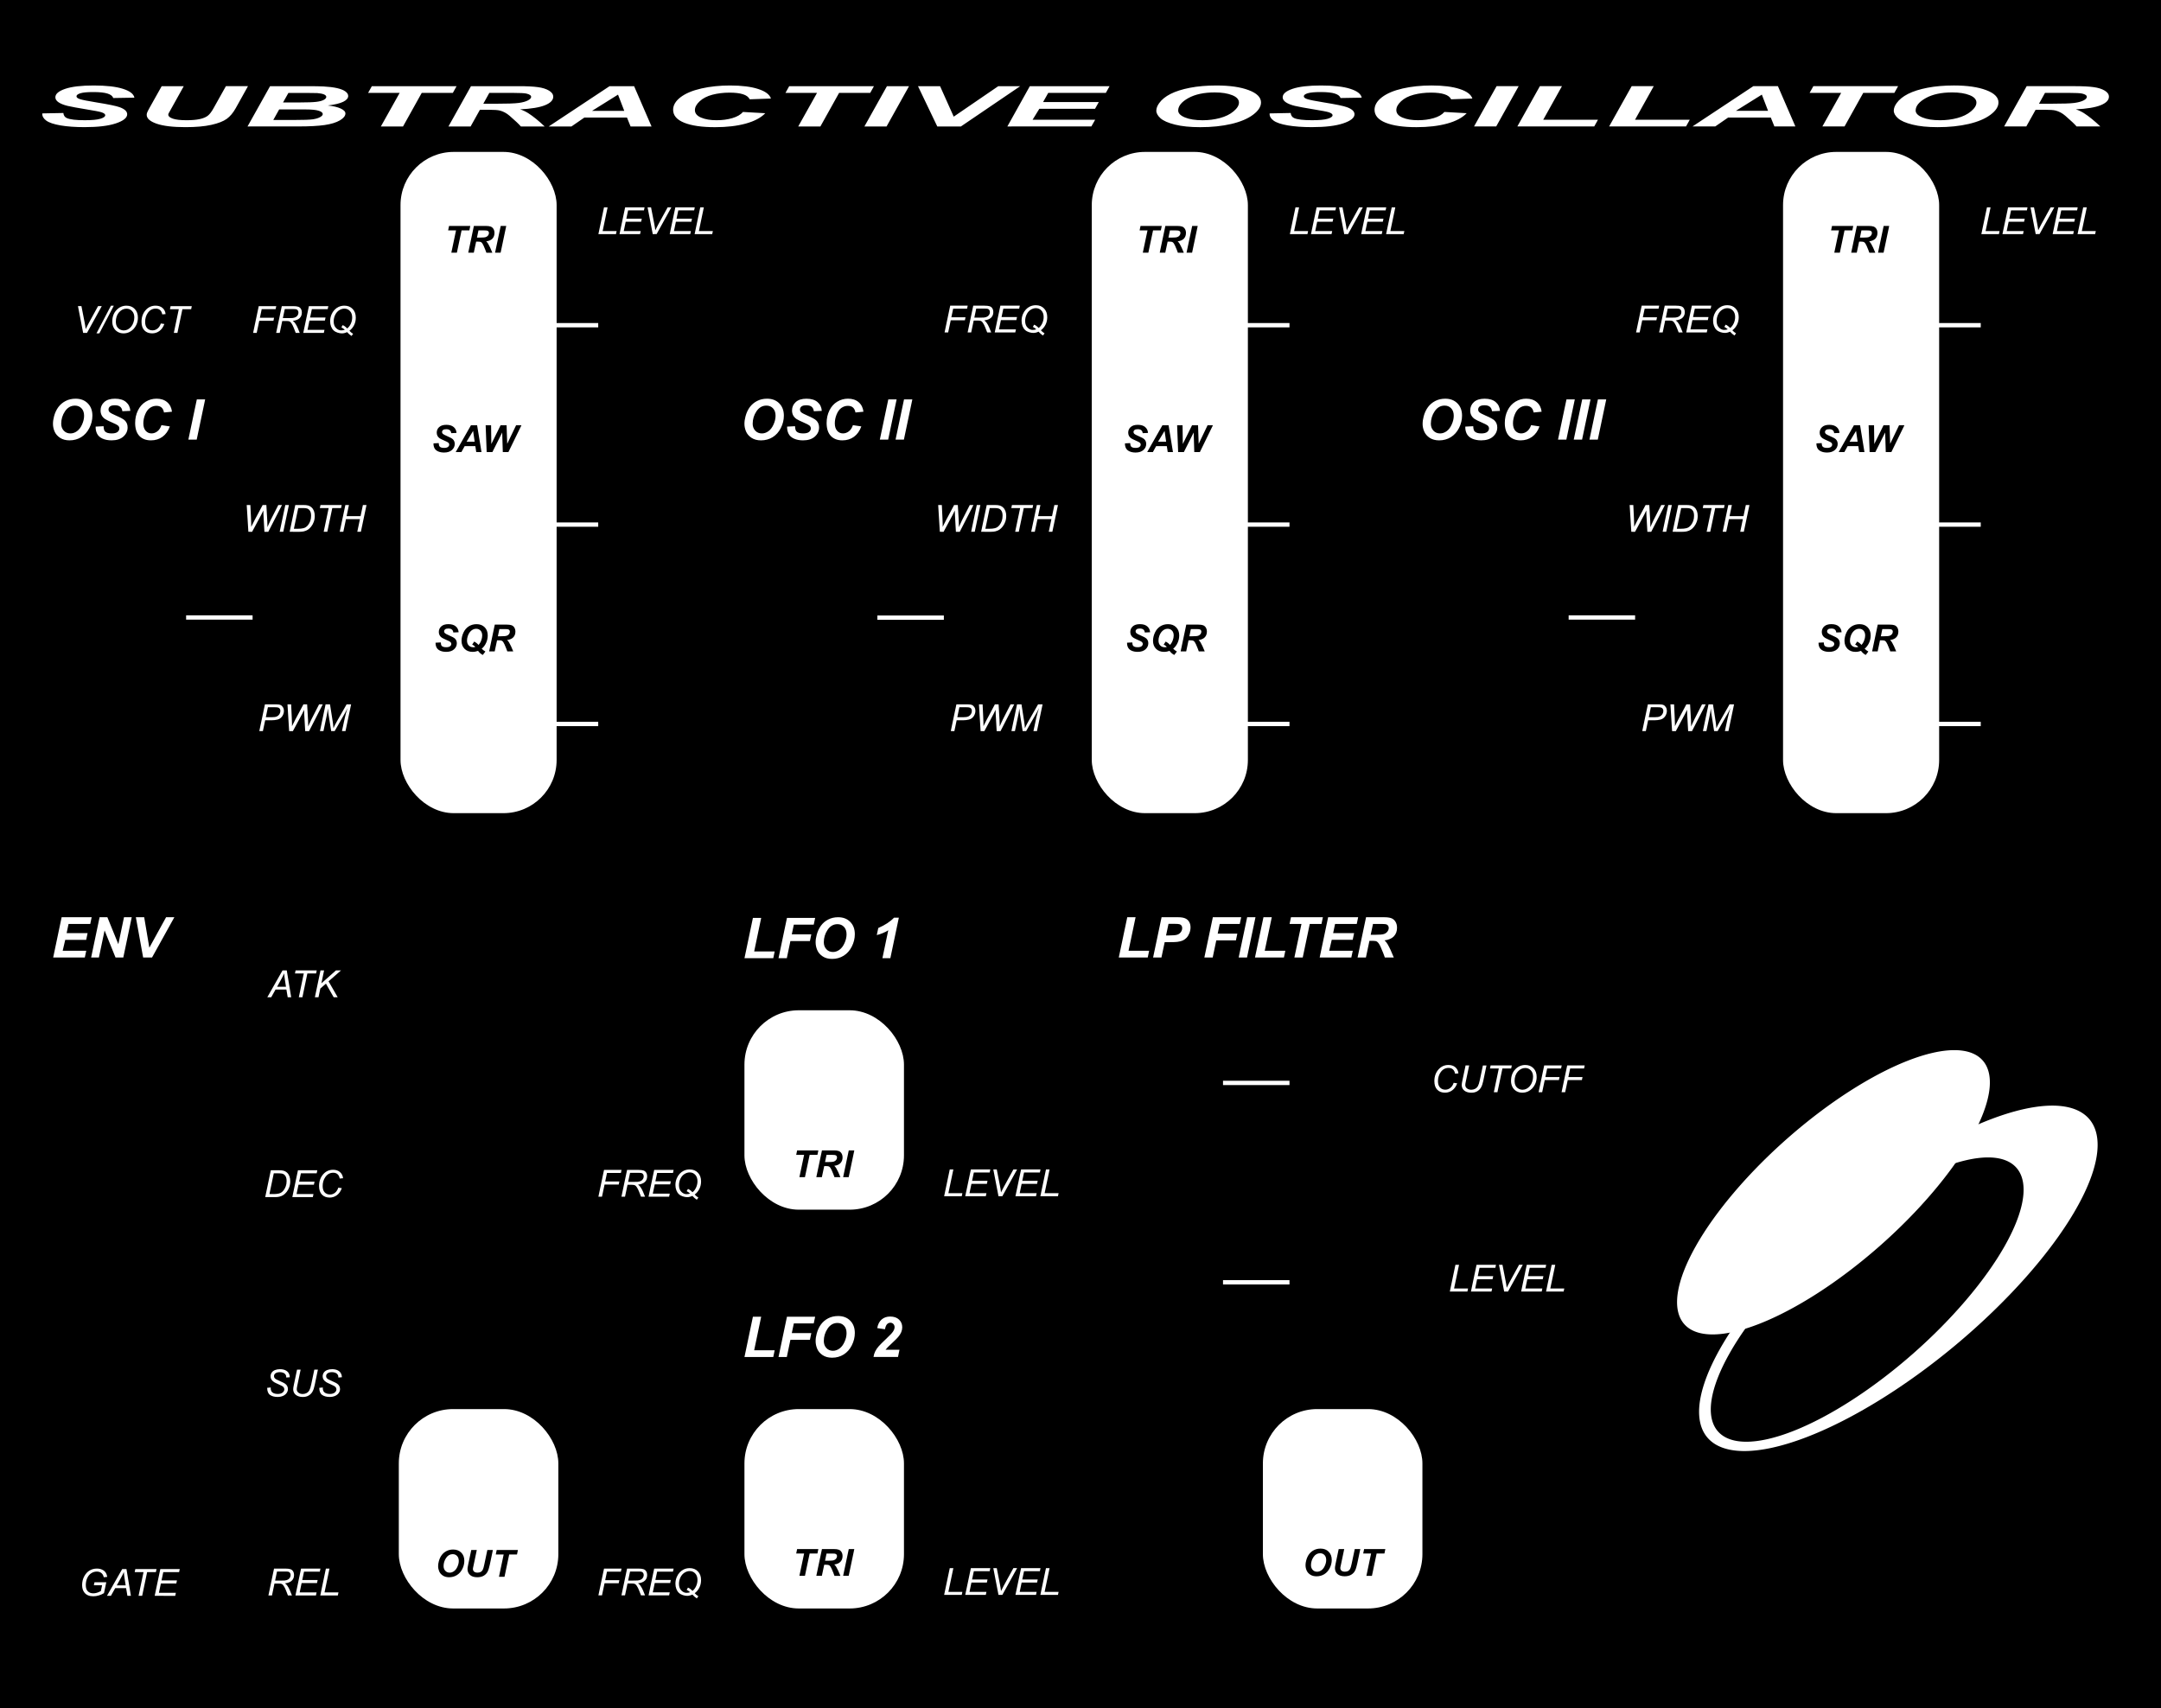 <?xml version="1.0" encoding="UTF-8" standalone="no"?>
<!-- Created with Inkscape (http://www.inkscape.org/) -->

<svg
   width="162.56mm"
   height="128.5mm"
   viewBox="0 0 162.56 128.5"
   version="1.1"
   id="svg1"
   inkscape:version="1.3 (0e150ed6c4, 2023-07-21)"
   sodipodi:docname="sub_osc.svg"
   inkscape:export-filename="..\..\..\..\..\Pictures\sub_osc.png"
   inkscape:export-xdpi="96"
   inkscape:export-ydpi="96"
   xmlns:inkscape="http://www.inkscape.org/namespaces/inkscape"
   xmlns:sodipodi="http://sodipodi.sourceforge.net/DTD/sodipodi-0.dtd"
   xmlns="http://www.w3.org/2000/svg"
   xmlns:svg="http://www.w3.org/2000/svg">
  <sodipodi:namedview
     id="namedview1"
     pagecolor="#130072"
     bordercolor="#000000"
     borderopacity="0.25"
     inkscape:showpageshadow="2"
     inkscape:pageopacity="0.0"
     inkscape:pagecheckerboard="0"
     inkscape:deskcolor="#d1d1d1"
     inkscape:document-units="mm"
     inkscape:zoom="1.4142136"
     inkscape:cx="281.07494"
     inkscape:cy="257.03331"
     inkscape:window-width="1920"
     inkscape:window-height="1009"
     inkscape:window-x="-8"
     inkscape:window-y="233"
     inkscape:window-maximized="1"
     inkscape:current-layer="layer1"
     showgrid="false"
     inkscape:export-bgcolor="#ffffff00" />
  <defs
     id="defs1" />
  <g
     inkscape:label="Layer 1"
     inkscape:groupmode="layer"
     id="layer1"
     style="display:inline"
     transform="translate(4.7093201e-4,6.3)">
    <rect
       style="display:inline;fill:#000000;fill-opacity:1;stroke-width:0.271"
       id="rect18"
       width="171.017"
       height="133.975"
       x="-4.159"
       y="-8.176"
       inkscape:label="background" />
    <rect
       style="display:inline;fill:#ffffff;fill-opacity:1;stroke:#ffffff;stroke-width:0;stroke-dasharray:none;stroke-opacity:1"
       id="rect3-4"
       width="11.743"
       height="49.743"
       x="30.128"
       y="5.128"
       rx="4" />
    <rect
       style="display:inline;fill:#ffffff;fill-opacity:1;stroke:#ffffff;stroke-width:0;stroke-dasharray:none;stroke-opacity:1"
       id="rect6"
       width="11.743"
       height="49.743"
       x="82.128"
       y="5.128"
       rx="4" />
    <rect
       style="display:inline;fill:#ffffff;fill-opacity:1;stroke:#ffffff;stroke-width:0;stroke-dasharray:none;stroke-opacity:1"
       id="rect7"
       width="11.743"
       height="49.743"
       x="134.128"
       y="5.128"
       rx="4" />
    <rect
       style="display:inline;fill:#ffffff;fill-opacity:1;stroke:#ffffff;stroke-width:0;stroke-dasharray:none;stroke-opacity:1"
       id="rect13"
       width="12"
       height="15"
       x="30"
       y="99.7"
       rx="4.087" />
    <rect
       style="display:inline;fill:#ffffff;fill-opacity:1;stroke:#ffffff;stroke-width:0;stroke-dasharray:none;stroke-opacity:1"
       id="rect30"
       width="12"
       height="15"
       x="56"
       y="69.7"
       rx="4.087" />
    <rect
       style="display:inline;fill:#ffffff;fill-opacity:1;stroke:#ffffff;stroke-width:0;stroke-dasharray:none;stroke-opacity:1"
       id="rect31"
       width="12"
       height="15"
       x="56"
       y="99.7"
       rx="4.087" />
    <rect
       style="display:inline;fill:#ffffff;fill-opacity:1;stroke:#ffffff;stroke-width:0;stroke-dasharray:none;stroke-opacity:1"
       id="rect32"
       width="12"
       height="15"
       x="95"
       y="99.7"
       rx="4.087" />
    <path
       style="display:inline;fill:#000000;fill-opacity:1;stroke:#ffffff;stroke-width:0.326;stroke-linecap:butt;stroke-linejoin:bevel;stroke-dasharray:none;stroke-opacity:1"
       d="m 14,40.15 h 5"
       id="path32" />
    <path
       style="display:inline;fill:#000000;fill-opacity:1;stroke:#ffffff;stroke-width:0.326;stroke-linecap:butt;stroke-linejoin:bevel;stroke-dasharray:none;stroke-opacity:1"
       d="m 66,40.163 h 5"
       id="path33" />
    <path
       style="display:inline;fill:#000000;fill-opacity:1;stroke:#ffffff;stroke-width:0.326;stroke-linecap:butt;stroke-linejoin:bevel;stroke-dasharray:none;stroke-opacity:1"
       d="m 92,75.163 h 5"
       id="path33-3" />
    <path
       style="display:inline;fill:#000000;fill-opacity:1;stroke:#ffffff;stroke-width:0.326;stroke-linecap:butt;stroke-linejoin:bevel;stroke-dasharray:none;stroke-opacity:1"
       d="m 118,40.15 h 5"
       id="path34" />
    <path
       style="display:inline;fill:#000000;fill-opacity:1;stroke:#ffffff;stroke-width:0.326;stroke-linecap:butt;stroke-linejoin:bevel;stroke-dasharray:none;stroke-opacity:1"
       d="m 92,90.163 h 5"
       id="path40" />
    <path
       style="display:inline;fill:#000000;fill-opacity:1;stroke:#ffffff;stroke-width:0.326;stroke-linecap:butt;stroke-linejoin:bevel;stroke-dasharray:none;stroke-opacity:1"
       d="m 40,18.163 h 5"
       id="path77" />
    <path
       style="display:inline;fill:#000000;fill-opacity:1;stroke:#ffffff;stroke-width:0.326;stroke-linecap:butt;stroke-linejoin:bevel;stroke-dasharray:none;stroke-opacity:1"
       d="m 40,33.163 h 5"
       id="path78" />
    <path
       style="display:inline;fill:#000000;fill-opacity:1;stroke:#ffffff;stroke-width:0.326;stroke-linecap:butt;stroke-linejoin:bevel;stroke-dasharray:none;stroke-opacity:1"
       d="m 40,48.163 h 5"
       id="path79" />
    <path
       style="display:inline;fill:#000000;fill-opacity:1;stroke:#ffffff;stroke-width:0.326;stroke-linecap:butt;stroke-linejoin:bevel;stroke-dasharray:none;stroke-opacity:1"
       d="m 92,18.163 h 5"
       id="path80" />
    <path
       style="display:inline;fill:#000000;fill-opacity:1;stroke:#ffffff;stroke-width:0.326;stroke-linecap:butt;stroke-linejoin:bevel;stroke-dasharray:none;stroke-opacity:1"
       d="m 92,33.163 h 5"
       id="path81" />
    <path
       style="display:inline;fill:#000000;fill-opacity:1;stroke:#ffffff;stroke-width:0.326;stroke-linecap:butt;stroke-linejoin:bevel;stroke-dasharray:none;stroke-opacity:1"
       d="m 92,48.163 h 5"
       id="path82" />
    <path
       style="display:inline;fill:#000000;fill-opacity:1;stroke:#ffffff;stroke-width:0.326;stroke-linecap:butt;stroke-linejoin:bevel;stroke-dasharray:none;stroke-opacity:1"
       d="m 144,18.163 h 5"
       id="path83" />
    <path
       style="display:inline;fill:#000000;fill-opacity:1;stroke:#ffffff;stroke-width:0.326;stroke-linecap:butt;stroke-linejoin:bevel;stroke-dasharray:none;stroke-opacity:1"
       d="m 144,33.163 h 5"
       id="path84" />
    <path
       style="display:inline;fill:#000000;fill-opacity:1;stroke:#ffffff;stroke-width:0.326;stroke-linecap:butt;stroke-linejoin:bevel;stroke-dasharray:none;stroke-opacity:1"
       d="m 144,48.163 h 5"
       id="path85" />
    <path
       style="font-style:italic;font-weight:bold;font-size:2.822px;font-family:Arial;-inkscape-font-specification:'Arial Bold Italic';text-align:center;text-anchor:middle;stroke:#000000;stroke-width:0"
       d="m 34.265,12.749 h -0.416 l 0.353,-1.683 h -0.593 l 0.07,-0.338 h 1.592 l -0.07,0.338 h -0.584 z m 1.269,0 h -0.416 l 0.423,-2.02 h 0.897 q 0.232,0 0.36,0.048 0.13,0.047 0.208,0.174 0.08,0.127 0.08,0.307 0,0.258 -0.154,0.426 -0.154,0.167 -0.467,0.207 0.08,0.072 0.15,0.189 0.139,0.237 0.31,0.67 H 36.478 q -0.054,-0.171 -0.211,-0.533 -0.085,-0.196 -0.182,-0.263 -0.059,-0.04 -0.207,-0.04 h -0.169 z m 0.238,-1.14 h 0.22 q 0.335,0 0.444,-0.04 0.11,-0.04 0.172,-0.125 0.062,-0.085 0.062,-0.179 0,-0.11 -0.09,-0.165 -0.055,-0.033 -0.238,-0.033 h -0.458 z m 1.357,1.14 0.423,-2.02 h 0.415 l -0.422,2.02 z"
       id="text57"
       transform="scale(1.003,0.997)"
       aria-label="TRI&#10;" />
    <path
       style="font-style:italic;font-weight:bold;font-size:2.822px;font-family:Arial;-inkscape-font-specification:'Arial Bold Italic';text-align:center;text-anchor:middle;stroke:#000000;stroke-width:0"
       d="m 60.37,82.503 h -0.416 l 0.353,-1.683 h -0.593 l 0.07,-0.338 h 1.592 l -0.07,0.338 h -0.584 z m 1.269,0 H 61.223 L 61.646,80.482 h 0.897 q 0.232,0 0.36,0.048 0.13,0.047 0.208,0.174 0.08,0.127 0.08,0.307 0,0.258 -0.154,0.426 -0.154,0.167 -0.467,0.207 0.08,0.072 0.15,0.189 0.139,0.237 0.31,0.67 h -0.446 q -0.054,-0.171 -0.211,-0.533 -0.085,-0.196 -0.182,-0.263 -0.059,-0.04 -0.207,-0.04 h -0.169 z m 0.238,-1.14 h 0.22 q 0.335,0 0.444,-0.04 0.11,-0.04 0.172,-0.125 0.062,-0.085 0.062,-0.179 0,-0.11 -0.09,-0.165 -0.055,-0.033 -0.238,-0.033 h -0.458 z m 1.357,1.14 0.423,-2.02 h 0.415 l -0.422,2.02 z"
       id="text57-0"
       transform="scale(1.003,0.997)"
       aria-label="TRI&#10;" />
    <path
       d="m 3.972,25.662 q 0,-0.269 0.081,-0.568 0.106,-0.4 0.321,-0.694 0.218,-0.294 0.547,-0.464 0.33,-0.172 0.75,-0.172 0.564,0 0.91,0.35 0.348,0.35 0.348,0.929 0,0.481 -0.226,0.931 Q 6.478,26.423 6.09,26.665 q -0.388,0.242 -0.877,0.242 -0.425,0 -0.713,-0.193 Q 4.213,26.522 4.092,26.239 3.972,25.953 3.972,25.662 Z m 0.618,-0.012 q 0,0.313 0.191,0.524 0.191,0.211 0.502,0.211 0.253,0 0.485,-0.166 Q 6.001,26.052 6.153,25.714 6.306,25.374 6.306,25.053 q 0,-0.359 -0.193,-0.562 -0.193,-0.205 -0.491,-0.205 -0.458,0 -0.746,0.427 -0.286,0.427 -0.286,0.937 z M 7.172,25.87 7.767,25.839 q 0.012,0.284 0.097,0.383 0.137,0.162 0.506,0.162 0.307,0 0.444,-0.11 0.137,-0.11 0.137,-0.265 0,-0.135 -0.112,-0.228 -0.079,-0.068 -0.433,-0.222 Q 8.053,25.405 7.889,25.304 7.728,25.2 7.635,25.036 q -0.093,-0.164 -0.093,-0.383 0,-0.383 0.278,-0.636 0.278,-0.253 0.804,-0.253 0.535,0 0.827,0.251 0.294,0.251 0.323,0.667 l -0.599,0.027 Q 9.152,24.491 9.017,24.375 8.882,24.259 8.619,24.259 q -0.259,0 -0.371,0.091 -0.11,0.091 -0.11,0.23 0,0.131 0.102,0.216 0.102,0.087 0.45,0.238 0.524,0.226 0.667,0.367 0.213,0.207 0.213,0.533 0,0.402 -0.319,0.688 -0.317,0.284 -0.885,0.284 -0.392,0 -0.68,-0.131 Q 7.4,26.643 7.282,26.408 7.164,26.174 7.172,25.87 Z m 4.937,-0.11 0.63,0.095 q -0.184,0.512 -0.553,0.783 -0.369,0.269 -0.864,0.269 -0.558,0 -0.873,-0.336 -0.313,-0.336 -0.313,-0.974 0,-0.518 0.209,-0.947 0.211,-0.431 0.584,-0.659 0.373,-0.228 0.812,-0.228 0.493,0 0.798,0.265 0.305,0.263 0.359,0.719 l -0.599,0.058 q -0.05,-0.265 -0.193,-0.383 -0.141,-0.12 -0.377,-0.12 -0.259,0 -0.485,0.158 -0.224,0.158 -0.359,0.493 -0.135,0.334 -0.135,0.667 0,0.365 0.174,0.564 0.176,0.199 0.437,0.199 0.242,0 0.444,-0.158 0.203,-0.158 0.303,-0.466 z m 2.017,1.094 0.636,-3.038 h 0.624 l -0.634,3.038 z"
       id="text13"
       style="font-style:italic;font-weight:bold;font-size:4.245px;font-family:Arial;-inkscape-font-specification:'Arial Bold Italic';text-align:center;text-anchor:middle;fill:#ffffff;stroke:#000000;stroke-width:0"
       transform="scale(1.003,0.997)"
       aria-label="OSC I&#10;" />
    <path
       d="m 55.832,25.662 q 0,-0.269 0.081,-0.568 0.106,-0.4 0.321,-0.694 0.218,-0.294 0.547,-0.464 0.33,-0.172 0.75,-0.172 0.564,0 0.91,0.35 0.348,0.35 0.348,0.929 0,0.481 -0.226,0.931 -0.226,0.45 -0.613,0.692 -0.388,0.242 -0.877,0.242 -0.425,0 -0.713,-0.193 -0.288,-0.193 -0.408,-0.477 -0.12,-0.286 -0.12,-0.576 z m 0.618,-0.012 q 0,0.313 0.191,0.524 0.191,0.211 0.502,0.211 0.253,0 0.485,-0.166 0.234,-0.168 0.386,-0.506 0.153,-0.34 0.153,-0.661 0,-0.359 -0.193,-0.562 -0.193,-0.205 -0.491,-0.205 -0.458,0 -0.746,0.427 -0.286,0.427 -0.286,0.937 z m 2.582,0.22 0.595,-0.031 q 0.012,0.284 0.097,0.383 0.137,0.162 0.506,0.162 0.307,0 0.444,-0.11 0.137,-0.11 0.137,-0.265 0,-0.135 -0.112,-0.228 -0.079,-0.068 -0.433,-0.222 -0.352,-0.153 -0.516,-0.255 -0.162,-0.104 -0.255,-0.267 -0.093,-0.164 -0.093,-0.383 0,-0.383 0.278,-0.636 0.278,-0.253 0.804,-0.253 0.535,0 0.827,0.251 0.294,0.251 0.323,0.667 l -0.599,0.027 q -0.023,-0.218 -0.158,-0.334 -0.135,-0.116 -0.398,-0.116 -0.259,0 -0.371,0.091 -0.11,0.091 -0.11,0.23 0,0.131 0.102,0.216 0.102,0.087 0.45,0.238 0.524,0.226 0.667,0.367 0.213,0.207 0.213,0.533 0,0.402 -0.319,0.688 -0.317,0.284 -0.885,0.284 -0.392,0 -0.68,-0.131 -0.286,-0.133 -0.404,-0.367 -0.118,-0.234 -0.11,-0.539 z m 4.937,-0.11 0.63,0.095 q -0.184,0.512 -0.553,0.783 -0.369,0.269 -0.864,0.269 -0.558,0 -0.873,-0.336 -0.313,-0.336 -0.313,-0.974 0,-0.518 0.209,-0.947 0.211,-0.431 0.584,-0.659 0.373,-0.228 0.812,-0.228 0.493,0 0.798,0.265 0.305,0.263 0.359,0.719 l -0.599,0.058 q -0.05,-0.265 -0.193,-0.383 -0.141,-0.12 -0.377,-0.12 -0.259,0 -0.485,0.158 -0.224,0.158 -0.359,0.493 -0.135,0.334 -0.135,0.667 0,0.365 0.174,0.564 0.176,0.199 0.437,0.199 0.242,0 0.444,-0.158 0.203,-0.158 0.303,-0.466 z m 2.017,1.094 0.636,-3.038 h 0.624 l -0.634,3.038 z m 1.179,0 0.636,-3.038 h 0.624 l -0.634,3.038 z"
       id="text16"
       style="font-style:italic;font-weight:bold;font-size:4.245px;font-family:Arial;-inkscape-font-specification:'Arial Bold Italic';text-align:center;text-anchor:middle;fill:#ffffff;stroke:#000000;stroke-width:0"
       transform="scale(1.003,0.997)"
       aria-label="OSC II&#10;" />
    <path
       d="m 106.695,25.662 q 0,-0.269 0.081,-0.568 0.106,-0.4 0.321,-0.694 0.218,-0.294 0.547,-0.464 0.33,-0.172 0.75,-0.172 0.564,0 0.91,0.35 0.348,0.35 0.348,0.929 0,0.481 -0.226,0.931 -0.226,0.45 -0.614,0.692 -0.388,0.242 -0.877,0.242 -0.425,0 -0.713,-0.193 -0.288,-0.193 -0.408,-0.477 -0.12,-0.286 -0.12,-0.576 z m 0.618,-0.012 q 0,0.313 0.191,0.524 0.191,0.211 0.502,0.211 0.253,0 0.485,-0.166 0.234,-0.168 0.386,-0.506 0.153,-0.34 0.153,-0.661 0,-0.359 -0.193,-0.562 -0.193,-0.205 -0.491,-0.205 -0.458,0 -0.746,0.427 -0.286,0.427 -0.286,0.937 z m 2.582,0.22 0.595,-0.031 q 0.012,0.284 0.097,0.383 0.137,0.162 0.506,0.162 0.307,0 0.444,-0.11 0.137,-0.11 0.137,-0.265 0,-0.135 -0.112,-0.228 -0.079,-0.068 -0.433,-0.222 -0.352,-0.153 -0.516,-0.255 -0.162,-0.104 -0.255,-0.267 -0.093,-0.164 -0.093,-0.383 0,-0.383 0.278,-0.636 0.278,-0.253 0.804,-0.253 0.535,0 0.827,0.251 0.294,0.251 0.323,0.667 l -0.599,0.027 q -0.023,-0.218 -0.158,-0.334 -0.135,-0.116 -0.398,-0.116 -0.259,0 -0.371,0.091 -0.11,0.091 -0.11,0.23 0,0.131 0.102,0.216 0.102,0.087 0.45,0.238 0.524,0.226 0.667,0.367 0.213,0.207 0.213,0.533 0,0.402 -0.319,0.688 -0.317,0.284 -0.885,0.284 -0.392,0 -0.68,-0.131 -0.286,-0.133 -0.404,-0.367 -0.118,-0.234 -0.11,-0.539 z m 4.937,-0.11 0.63,0.095 q -0.184,0.512 -0.553,0.783 -0.369,0.269 -0.864,0.269 -0.558,0 -0.873,-0.336 -0.313,-0.336 -0.313,-0.974 0,-0.518 0.209,-0.947 0.211,-0.431 0.584,-0.659 0.373,-0.228 0.812,-0.228 0.493,0 0.798,0.265 0.305,0.263 0.359,0.719 l -0.599,0.058 q -0.05,-0.265 -0.193,-0.383 -0.141,-0.12 -0.377,-0.12 -0.259,0 -0.485,0.158 -0.224,0.158 -0.359,0.493 -0.135,0.334 -0.135,0.667 0,0.365 0.174,0.564 0.176,0.199 0.437,0.199 0.242,0 0.444,-0.158 0.203,-0.158 0.303,-0.466 z m 2.017,1.094 0.636,-3.038 h 0.624 l -0.634,3.038 z m 1.179,0 0.636,-3.038 h 0.624 l -0.634,3.038 z m 1.179,0 0.636,-3.038 h 0.624 l -0.634,3.038 z"
       id="text18"
       style="font-style:italic;font-weight:bold;font-size:4.245px;font-family:Arial;-inkscape-font-specification:'Arial Bold Italic';text-align:center;text-anchor:middle;fill:#ffffff;stroke:#000000;stroke-width:0"
       transform="scale(1.003,0.997)"
       aria-label="OSC III&#10;" />
    <path
       d="M 3.181,2.231 4.765,2.2 q 0.033,0.283 0.259,0.382 0.364,0.161 1.347,0.161 0.817,0 1.181,-0.11 0.364,-0.11 0.364,-0.265 0,-0.134 -0.298,-0.227 Q 7.409,2.074 6.466,1.921 5.527,1.768 5.091,1.667 4.661,1.563 4.412,1.4 4.164,1.237 4.164,1.018 q 0,-0.382 0.74,-0.635 0.74,-0.252 2.142,-0.252 1.424,0 2.202,0.25 0.784,0.25 0.861,0.666 L 8.513,1.074 Q 8.453,0.856 8.094,0.741 7.735,0.625 7.034,0.625 q -0.69,0 -0.988,0.091 -0.293,0.091 -0.293,0.229 0,0.13 0.27,0.215 0.27,0.087 1.198,0.238 1.397,0.225 1.777,0.366 0.569,0.207 0.569,0.531 0,0.401 -0.85,0.686 -0.845,0.283 -2.357,0.283 -1.043,0 -1.81,-0.13 Q 3.788,3.002 3.474,2.768 3.159,2.535 3.181,2.231 Z M 12.162,0.183 h 1.661 L 12.907,1.828 12.681,2.233 q -0.022,0.052 -0.022,0.097 0,0.18 0.348,0.298 0.353,0.116 1.021,0.116 0.602,0 0.994,-0.085 0.392,-0.085 0.607,-0.252 0.215,-0.167 0.436,-0.568 l 0.927,-1.656 h 1.661 L 17.731,1.84 q -0.293,0.523 -0.673,0.8 -0.381,0.277 -1.154,0.451 -0.773,0.174 -1.954,0.174 -1.413,0 -2.164,-0.258 -0.751,-0.26 -0.751,-0.668 0,-0.085 0.039,-0.184 0.022,-0.066 0.193,-0.376 z m 6.458,3.03 1.695,-3.03 h 2.765 q 0.9,0 1.259,0.021 0.596,0.031 1.01,0.124 0.414,0.093 0.629,0.248 0.215,0.155 0.215,0.343 0,0.252 -0.375,0.438 -0.375,0.184 -1.159,0.279 0.624,0.064 0.971,0.229 0.353,0.163 0.353,0.37 0,0.273 -0.414,0.519 -0.414,0.244 -1.143,0.351 -0.729,0.107 -1.993,0.107 z m 2.672,-1.807 h 1.27 q 0.856,0 1.231,-0.045 0.375,-0.045 0.563,-0.149 0.188,-0.103 0.188,-0.221 0,-0.116 -0.177,-0.19 -0.177,-0.074 -0.502,-0.099 -0.182,-0.012 -0.878,-0.012 h -1.292 z m -0.734,1.319 h 1.606 q 1.01,0 1.352,-0.048 0.348,-0.05 0.552,-0.161 0.21,-0.112 0.21,-0.236 0,-0.151 -0.298,-0.248 -0.298,-0.099 -0.994,-0.099 h -1.987 z m 9.759,0.488 h -1.667 l 1.413,-2.524 h -2.374 l 0.282,-0.506 h 6.375 l -0.282,0.506 h -2.34 z m 5.084,0 h -1.667 l 1.695,-3.03 h 3.593 q 0.927,0 1.441,0.072 0.519,0.07 0.833,0.26 0.32,0.19 0.32,0.461 0,0.387 -0.618,0.639 -0.618,0.25 -1.871,0.31 0.32,0.107 0.602,0.283 0.557,0.356 1.242,1.005 H 39.181 Q 38.966,2.957 38.337,2.413 37.995,2.119 37.608,2.018 37.371,1.958 36.78,1.958 h -0.679 z m 0.955,-1.709 h 0.883 q 1.341,0 1.777,-0.06 0.442,-0.06 0.69,-0.188 0.248,-0.128 0.248,-0.269 0,-0.165 -0.359,-0.248 -0.221,-0.05 -0.955,-0.05 h -1.833 z m 10.808,1.04 h -3.207 l -0.971,0.67 h -1.711 l 4.576,-3.03 h 1.849 L 49.012,3.213 H 47.434 Z M 46.959,2.039 46.49,0.819 44.536,2.039 Z m 8.931,0.083 1.678,0.095 q -0.491,0.511 -1.474,0.781 -0.983,0.269 -2.302,0.269 -1.485,0 -2.324,-0.335 -0.833,-0.335 -0.833,-0.972 0,-0.517 0.557,-0.945 0.563,-0.43 1.557,-0.657 0.994,-0.227 2.164,-0.227 1.314,0 2.125,0.265 0.811,0.263 0.955,0.717 l -1.595,0.058 q -0.132,-0.265 -0.513,-0.382 -0.375,-0.12 -1.005,-0.12 -0.69,0 -1.292,0.157 -0.596,0.157 -0.955,0.492 -0.359,0.333 -0.359,0.666 0,0.364 0.464,0.562 0.469,0.198 1.165,0.198 0.646,0 1.181,-0.157 0.541,-0.157 0.806,-0.465 z m 5.823,1.091 h -1.667 l 1.413,-2.524 h -2.374 l 0.282,-0.506 h 6.375 l -0.282,0.506 h -2.34 z m 3.312,0 1.695,-3.03 h 1.661 l -1.689,3.03 z m 7.259,0 H 70.506 L 69.055,0.183 h 1.661 l 1.027,2.292 3.351,-2.292 h 1.65 z m 3.494,0 1.689,-3.03 h 6 l -0.282,0.506 h -4.333 l -0.386,0.688 h 4.19 l -0.282,0.506 h -4.19 l -0.508,0.823 h 4.708 l -0.287,0.506 z m 11.205,-1.189 q 0,-0.269 0.215,-0.566 0.282,-0.399 0.856,-0.692 0.58,-0.294 1.457,-0.463 0.878,-0.172 1.998,-0.172 1.501,0 2.423,0.349 0.927,0.349 0.927,0.926 0,0.48 -0.602,0.928 -0.602,0.449 -1.634,0.69 -1.032,0.242 -2.335,0.242 -1.132,0 -1.899,-0.192 -0.767,-0.192 -1.087,-0.475 -0.32,-0.285 -0.32,-0.575 z m 1.645,-0.012 q 0,0.312 0.508,0.523 0.508,0.211 1.336,0.211 0.673,0 1.292,-0.165 0.624,-0.167 1.027,-0.504 0.408,-0.339 0.408,-0.659 0,-0.358 -0.513,-0.56 -0.513,-0.205 -1.308,-0.205 -1.22,0 -1.987,0.426 -0.762,0.426 -0.762,0.934 z m 6.878,0.219 1.584,-0.031 q 0.033,0.283 0.259,0.382 0.364,0.161 1.347,0.161 0.817,0 1.181,-0.11 0.364,-0.11 0.364,-0.265 0,-0.134 -0.298,-0.227 Q 99.734,2.074 98.79,1.921 97.851,1.768 97.415,1.667 96.985,1.563 96.736,1.4 96.488,1.237 96.488,1.018 q 0,-0.382 0.74,-0.635 0.74,-0.252 2.142,-0.252 1.424,0 2.202,0.25 0.784,0.25 0.861,0.666 l -1.595,0.027 q -0.061,-0.217 -0.419,-0.333 -0.359,-0.116 -1.06,-0.116 -0.69,0 -0.988,0.091 -0.293,0.091 -0.293,0.229 0,0.13 0.27,0.215 0.27,0.087 1.198,0.238 1.397,0.225 1.777,0.366 0.569,0.207 0.569,0.531 0,0.401 -0.85,0.686 -0.845,0.283 -2.357,0.283 -1.043,0 -1.81,-0.13 Q 96.113,3.002 95.798,2.768 95.483,2.535 95.506,2.231 Z m 13.148,-0.11 1.678,0.095 q -0.491,0.511 -1.474,0.781 -0.983,0.269 -2.302,0.269 -1.485,0 -2.324,-0.335 -0.833,-0.335 -0.833,-0.972 0,-0.517 0.557,-0.945 0.563,-0.43 1.557,-0.657 0.994,-0.227 2.164,-0.227 1.314,0 2.125,0.265 0.811,0.263 0.955,0.717 l -1.595,0.058 q -0.132,-0.265 -0.513,-0.382 -0.375,-0.12 -1.005,-0.12 -0.69,0 -1.292,0.157 -0.596,0.157 -0.955,0.492 -0.359,0.333 -0.359,0.666 0,0.364 0.464,0.562 0.469,0.198 1.165,0.198 0.646,0 1.181,-0.157 0.541,-0.157 0.806,-0.465 z m 2.23,1.091 1.695,-3.03 h 1.661 l -1.689,3.03 z m 3.257,0 1.695,-3.03 h 1.661 L 116.089,2.706 h 4.118 l -0.282,0.506 z m 6.905,0 1.695,-3.03 h 1.661 L 122.994,2.706 h 4.118 l -0.282,0.506 z m 12.16,-0.67 h -3.207 l -0.971,0.67 h -1.711 l 4.576,-3.03 h 1.849 l 1.314,3.03 h -1.579 z m -0.204,-0.504 -0.469,-1.22 -1.954,1.22 z m 5.752,1.174 h -1.667 l 1.413,-2.524 h -2.374 l 0.282,-0.506 h 6.375 l -0.282,0.506 h -2.34 z m 3.704,-1.189 q 0,-0.269 0.215,-0.566 0.282,-0.399 0.856,-0.692 0.58,-0.294 1.457,-0.463 0.878,-0.172 1.998,-0.172 1.501,0 2.423,0.349 0.927,0.349 0.927,0.926 0,0.48 -0.602,0.928 -0.602,0.449 -1.634,0.69 -1.032,0.242 -2.335,0.242 -1.132,0 -1.899,-0.192 -0.767,-0.192 -1.087,-0.475 -0.32,-0.285 -0.32,-0.575 z m 1.645,-0.012 q 0,0.312 0.508,0.523 0.508,0.211 1.336,0.211 0.673,0 1.292,-0.165 0.624,-0.167 1.027,-0.504 0.408,-0.339 0.408,-0.659 0,-0.358 -0.513,-0.56 -0.513,-0.205 -1.308,-0.205 -1.22,0 -1.987,0.426 -0.762,0.426 -0.762,0.934 z m 8.324,1.201 h -1.667 l 1.695,-3.03 h 3.593 q 0.927,0 1.441,0.072 0.519,0.07 0.833,0.26 0.32,0.19 0.32,0.461 0,0.387 -0.618,0.639 -0.618,0.25 -1.871,0.31 0.32,0.107 0.602,0.283 0.557,0.356 1.242,1.005 h -1.788 q -0.215,-0.256 -0.845,-0.8 -0.342,-0.294 -0.729,-0.395 -0.237,-0.06 -0.828,-0.06 h -0.679 z m 0.955,-1.709 h 0.883 q 1.341,0 1.777,-0.06 0.442,-0.06 0.69,-0.188 0.248,-0.128 0.248,-0.269 0,-0.165 -0.359,-0.248 -0.221,-0.05 -0.955,-0.05 h -1.833 z"
       id="text20"
       style="font-style:italic;font-weight:bold;font-size:6.918px;font-family:Arial;-inkscape-font-specification:'Arial Bold Italic';text-align:center;text-anchor:middle;fill:#ffffff;stroke:#000000;stroke-width:0"
       aria-label="SUBTRACTIVE OSCILLATOR&#10;" />
    <path
       d="m 4,65.73 0.636,-3.03 h 2.259 l -0.106,0.506 H 5.157 L 5.012,63.895 H 6.589 L 6.483,64.401 H 4.906 l -0.191,0.823 h 1.773 l -0.108,0.506 z m 5.275,0 H 8.69 L 7.867,63.694 7.439,65.73 H 6.855 l 0.636,-3.03 h 0.586 l 0.825,2.028 0.426,-2.028 h 0.582 z m 2.161,0 h -0.669 l -0.547,-3.03 h 0.626 l 0.387,2.292 1.261,-2.292 h 0.621 z"
       id="text22"
       style="font-style:italic;font-weight:bold;font-size:4.245px;font-family:Arial;-inkscape-font-specification:'Arial Bold Italic';text-align:center;text-anchor:middle;fill:#ffffff;stroke:#000000;stroke-width:0"
       aria-label="ENV&#10;" />
    <path
       d="m 44.879,83.975 0.422,-2.02 h 1.313 l -0.048,0.23 h -1.043 l -0.134,0.644 h 1.062 l -0.048,0.23 h -1.062 l -0.192,0.916 z m 1.728,0 0.423,-2.02 h 0.847 q 0.251,0 0.38,0.043 0.13,0.041 0.203,0.157 0.074,0.116 0.074,0.292 0,0.247 -0.161,0.409 -0.161,0.163 -0.521,0.211 0.11,0.081 0.167,0.16 0.127,0.178 0.204,0.368 l 0.154,0.38 h -0.302 l -0.145,-0.376 q -0.079,-0.204 -0.179,-0.353 -0.069,-0.103 -0.141,-0.135 -0.072,-0.033 -0.233,-0.033 h -0.314 l -0.187,0.897 z m 0.503,-1.116 h 0.373 q 0.259,0 0.338,-0.007 0.153,-0.015 0.251,-0.069 0.098,-0.054 0.152,-0.145 0.054,-0.091 0.054,-0.196 0,-0.088 -0.04,-0.153 -0.04,-0.066 -0.105,-0.09 -0.065,-0.023 -0.22,-0.023 h -0.659 z m 1.53,1.116 0.423,-2.02 h 1.458 l -0.048,0.23 h -1.188 l -0.132,0.628 h 1.158 l -0.048,0.23 h -1.158 l -0.146,0.703 h 1.272 l -0.048,0.229 z m 3.462,-0.163 q 0.102,0.121 0.276,0.234 l -0.12,0.16 q -0.183,-0.12 -0.329,-0.291 -0.205,0.096 -0.391,0.096 -0.149,0 -0.327,-0.057 -0.178,-0.057 -0.298,-0.171 -0.12,-0.114 -0.189,-0.294 -0.068,-0.181 -0.068,-0.398 0,-0.263 0.101,-0.504 0.084,-0.198 0.218,-0.342 0.135,-0.145 0.295,-0.223 0.211,-0.103 0.456,-0.103 0.378,0 0.615,0.247 0.238,0.245 0.238,0.659 0,0.305 -0.127,0.562 -0.127,0.256 -0.35,0.424 z m -0.165,-0.174 q 0.167,-0.13 0.27,-0.356 0.103,-0.227 0.103,-0.473 0,-0.306 -0.168,-0.485 -0.168,-0.181 -0.412,-0.181 -0.204,0 -0.393,0.12 -0.189,0.119 -0.302,0.349 -0.113,0.23 -0.113,0.502 0,0.34 0.212,0.526 0.165,0.145 0.354,0.145 0.15,0 0.27,-0.047 Q 51.632,83.625 51.5,83.556 l 0.098,-0.168 q 0.09,0.039 0.161,0.092 0.073,0.052 0.176,0.158 z"
       id="text24"
       style="font-style:italic;font-size:2.822px;font-family:Arial;-inkscape-font-specification:'Arial, Italic';text-align:center;text-anchor:middle;fill:#ffffff;stroke:#000000;stroke-width:0"
       transform="scale(1.003,0.997)"
       aria-label="FREQ&#10;" />
    <path
       d="m 44.879,114.056 0.422,-2.02 h 1.313 l -0.048,0.23 h -1.043 l -0.134,0.644 h 1.062 l -0.048,0.23 h -1.062 l -0.192,0.916 z m 1.728,0 0.423,-2.02 h 0.847 q 0.251,0 0.38,0.043 0.13,0.041 0.203,0.157 0.074,0.116 0.074,0.292 0,0.247 -0.161,0.409 -0.161,0.163 -0.521,0.211 0.11,0.081 0.167,0.16 0.127,0.178 0.204,0.368 l 0.154,0.38 h -0.302 l -0.145,-0.376 q -0.079,-0.204 -0.179,-0.353 -0.069,-0.103 -0.141,-0.135 -0.072,-0.033 -0.233,-0.033 h -0.314 l -0.187,0.897 z m 0.503,-1.116 h 0.373 q 0.259,0 0.338,-0.007 0.153,-0.015 0.251,-0.069 0.098,-0.054 0.152,-0.145 0.054,-0.091 0.054,-0.196 0,-0.088 -0.04,-0.153 -0.04,-0.066 -0.105,-0.09 -0.065,-0.023 -0.22,-0.023 h -0.659 z m 1.53,1.116 0.423,-2.02 h 1.458 l -0.048,0.23 h -1.188 l -0.132,0.628 h 1.158 l -0.048,0.23 h -1.158 l -0.146,0.703 h 1.272 l -0.048,0.229 z m 3.462,-0.163 q 0.102,0.121 0.276,0.234 l -0.12,0.16 q -0.183,-0.12 -0.329,-0.291 -0.205,0.097 -0.391,0.097 -0.149,0 -0.327,-0.057 -0.178,-0.057 -0.298,-0.171 -0.12,-0.114 -0.189,-0.294 -0.068,-0.181 -0.068,-0.398 0,-0.263 0.101,-0.504 0.084,-0.198 0.218,-0.342 0.135,-0.145 0.295,-0.223 0.211,-0.103 0.456,-0.103 0.378,0 0.615,0.247 0.238,0.245 0.238,0.659 0,0.305 -0.127,0.562 -0.127,0.256 -0.35,0.424 z m -0.165,-0.174 q 0.167,-0.13 0.27,-0.356 0.103,-0.227 0.103,-0.473 0,-0.306 -0.168,-0.485 -0.168,-0.181 -0.412,-0.181 -0.204,0 -0.393,0.12 -0.189,0.119 -0.302,0.349 -0.113,0.23 -0.113,0.502 0,0.34 0.212,0.526 0.165,0.145 0.354,0.145 0.15,0 0.27,-0.047 Q 51.632,113.706 51.5,113.637 l 0.098,-0.168 q 0.09,0.039 0.161,0.092 0.073,0.052 0.176,0.158 z"
       id="text26"
       style="font-style:italic;font-size:2.822px;font-family:Arial;-inkscape-font-specification:'Arial, Italic';text-align:center;text-anchor:middle;fill:#ffffff;stroke:#000000;stroke-width:0"
       transform="scale(1.003,0.997)"
       aria-label="FREQ&#10;" />
    <path
       d="m 70.809,83.94 0.422,-2.02 h 0.27 l -0.373,1.791 h 1.049 l -0.048,0.229 z m 1.583,0 0.423,-2.02 h 1.458 l -0.048,0.23 h -1.188 l -0.132,0.628 h 1.158 l -0.048,0.23 h -1.158 l -0.146,0.703 h 1.272 l -0.048,0.229 z m 2.494,0 -0.389,-2.02 h 0.26 l 0.234,1.204 q 0.065,0.328 0.084,0.529 0.127,-0.259 0.208,-0.411 l 0.721,-1.323 h 0.278 l -1.108,2.02 z m 1.271,0 0.423,-2.02 h 1.458 l -0.048,0.23 h -1.188 l -0.132,0.628 h 1.158 l -0.048,0.23 h -1.158 l -0.146,0.703 h 1.272 l -0.048,0.229 z m 1.869,0 0.422,-2.02 h 0.27 l -0.373,1.791 h 1.049 l -0.048,0.229 z"
       id="text28"
       style="font-style:italic;font-size:2.822px;font-family:Arial;-inkscape-font-specification:'Arial, Italic';text-align:center;text-anchor:middle;fill:#ffffff;stroke:#000000;stroke-width:0"
       transform="scale(1.003,0.997)"
       aria-label="LEVEL&#10;" />
    <path
       d="m 70.809,114.021 0.422,-2.02 h 0.27 l -0.373,1.791 h 1.049 l -0.048,0.229 z m 1.583,0 0.423,-2.02 h 1.458 l -0.048,0.23 h -1.188 l -0.132,0.628 h 1.158 l -0.048,0.23 h -1.158 l -0.146,0.703 h 1.272 l -0.048,0.229 z m 2.494,0 -0.389,-2.02 h 0.26 l 0.234,1.204 q 0.065,0.328 0.084,0.529 0.127,-0.259 0.208,-0.411 l 0.721,-1.323 h 0.278 l -1.108,2.02 z m 1.271,0 0.423,-2.02 h 1.458 l -0.048,0.23 h -1.188 l -0.132,0.628 h 1.158 l -0.048,0.23 h -1.158 l -0.146,0.703 h 1.272 l -0.048,0.229 z m 1.869,0 0.422,-2.02 h 0.27 l -0.373,1.791 h 1.049 l -0.048,0.229 z"
       id="text30"
       style="font-style:italic;font-size:2.822px;font-family:Arial;-inkscape-font-specification:'Arial, Italic';text-align:center;text-anchor:middle;fill:#ffffff;stroke:#000000;stroke-width:0"
       transform="scale(1.003,0.997)"
       aria-label="LEVEL&#10;" />
    <path
       d="m 19.447,48.846 0.423,-2.02 h 0.843 q 0.219,0 0.328,0.051 0.11,0.05 0.182,0.172 0.072,0.121 0.072,0.273 0,0.125 -0.051,0.255 -0.051,0.13 -0.13,0.214 -0.077,0.084 -0.157,0.127 -0.08,0.043 -0.171,0.063 -0.194,0.045 -0.393,0.045 h -0.506 l -0.171,0.82 z m 0.489,-1.049 h 0.445 q 0.259,0 0.38,-0.055 0.121,-0.057 0.194,-0.171 0.073,-0.114 0.073,-0.243 0,-0.099 -0.039,-0.161 -0.039,-0.063 -0.109,-0.092 -0.07,-0.03 -0.27,-0.03 h -0.518 z m 1.749,1.049 -0.124,-2.02 h 0.274 l 0.047,0.999 q 0.004,0.072 0.014,0.389 0.003,0.088 0.003,0.124 0,0.023 -0.001,0.136 0.168,-0.345 0.243,-0.485 l 0.615,-1.163 h 0.278 l 0.068,1.181 q 0.011,0.203 0.015,0.488 0.025,-0.07 0.088,-0.209 0.101,-0.225 0.149,-0.321 l 0.576,-1.138 h 0.276 l -1.028,2.02 h -0.289 l -0.068,-1.224 q -0.01,-0.157 -0.015,-0.386 -0.084,0.192 -0.141,0.298 l -0.7,1.312 z m 2.311,0 0.422,-2.02 h 0.332 l 0.204,1.309 q 0.04,0.258 0.052,0.495 0.084,-0.204 0.281,-0.553 l 0.708,-1.251 h 0.338 l -0.422,2.02 h -0.266 l 0.211,-0.983 q 0.073,-0.34 0.209,-0.763 -0.087,0.197 -0.215,0.424 l -0.752,1.322 H 24.838 L 24.635,47.551 q -0.028,-0.178 -0.04,-0.415 -0.034,0.266 -0.068,0.422 l -0.269,1.288 z"
       id="text35"
       style="font-style:italic;font-size:2.822px;font-family:Arial;-inkscape-font-specification:'Arial, Italic';text-align:center;text-anchor:middle;fill:#ffffff;stroke:#000000;stroke-width:0"
       transform="scale(1.003,0.997)"
       aria-label="PWM&#10;" />
    <path
       d="m 18.627,33.806 -0.124,-2.02 h 0.274 l 0.047,0.999 q 0.004,0.072 0.014,0.389 0.003,0.088 0.003,0.124 0,0.023 -0.001,0.136 0.168,-0.345 0.243,-0.485 l 0.615,-1.163 h 0.278 l 0.068,1.181 q 0.011,0.203 0.015,0.488 0.025,-0.07 0.088,-0.209 0.101,-0.225 0.149,-0.321 l 0.576,-1.138 h 0.276 l -1.028,2.02 h -0.289 l -0.068,-1.224 q -0.01,-0.157 -0.015,-0.386 -0.084,0.192 -0.141,0.298 l -0.7,1.312 z m 2.348,0 0.423,-2.02 h 0.269 l -0.422,2.02 z m 0.748,0 0.422,-2.02 h 0.609 q 0.219,0 0.335,0.032 0.165,0.043 0.282,0.153 0.117,0.109 0.176,0.273 0.059,0.164 0.059,0.368 0,0.244 -0.074,0.445 -0.073,0.2 -0.193,0.353 -0.119,0.152 -0.249,0.238 -0.13,0.085 -0.307,0.127 -0.135,0.032 -0.332,0.032 z m 0.318,-0.229 h 0.32 q 0.216,0 0.384,-0.04 0.105,-0.025 0.179,-0.073 0.098,-0.062 0.178,-0.164 0.105,-0.135 0.167,-0.307 0.063,-0.174 0.063,-0.394 0,-0.245 -0.085,-0.376 -0.085,-0.132 -0.218,-0.175 -0.098,-0.032 -0.305,-0.032 h -0.357 z m 2.235,0.229 0.373,-1.79 H 23.988 l 0.048,-0.23 h 1.59 l -0.048,0.23 h -0.657 l -0.373,1.79 z m 1.202,0 0.423,-2.02 h 0.269 l -0.175,0.839 h 1.047 l 0.175,-0.839 h 0.27 l -0.422,2.02 H 26.796 l 0.198,-0.952 h -1.046 l -0.2,0.952 z"
       id="text37"
       style="font-style:italic;font-size:2.822px;font-family:Arial;-inkscape-font-specification:'Arial, Italic';text-align:center;text-anchor:middle;fill:#ffffff;stroke:#000000;stroke-width:0"
       transform="scale(1.003,0.997)"
       aria-label="WIDTH&#10;" />
    <path
       d="m 18.983,18.8 0.422,-2.02 h 1.313 l -0.048,0.23 h -1.043 l -0.134,0.644 h 1.062 l -0.048,0.23 h -1.062 l -0.192,0.916 z m 1.728,0 0.423,-2.02 h 0.847 q 0.251,0 0.38,0.043 0.13,0.041 0.203,0.157 0.074,0.116 0.074,0.292 0,0.247 -0.161,0.409 -0.161,0.163 -0.521,0.211 0.11,0.081 0.167,0.16 0.127,0.178 0.204,0.368 l 0.154,0.38 h -0.302 l -0.145,-0.376 q -0.079,-0.204 -0.179,-0.353 -0.069,-0.103 -0.141,-0.135 -0.072,-0.033 -0.233,-0.033 h -0.314 l -0.187,0.897 z m 0.503,-1.116 h 0.373 q 0.259,0 0.338,-0.007 0.153,-0.015 0.251,-0.069 0.098,-0.054 0.152,-0.145 0.054,-0.091 0.054,-0.196 0,-0.088 -0.04,-0.153 -0.04,-0.066 -0.105,-0.09 -0.065,-0.023 -0.22,-0.023 h -0.659 z m 1.53,1.116 0.423,-2.02 h 1.458 l -0.048,0.23 h -1.188 l -0.132,0.628 h 1.158 l -0.048,0.23 h -1.158 l -0.146,0.703 h 1.272 l -0.048,0.229 z m 3.462,-0.163 q 0.102,0.121 0.276,0.234 l -0.12,0.16 q -0.183,-0.12 -0.329,-0.291 -0.205,0.096 -0.391,0.096 -0.149,0 -0.327,-0.057 -0.178,-0.057 -0.298,-0.171 -0.12,-0.114 -0.189,-0.294 -0.068,-0.181 -0.068,-0.398 0,-0.263 0.101,-0.504 0.084,-0.198 0.218,-0.342 0.135,-0.145 0.295,-0.223 0.211,-0.103 0.456,-0.103 0.378,0 0.615,0.247 0.238,0.245 0.238,0.659 0,0.305 -0.127,0.562 -0.127,0.256 -0.35,0.424 z M 26.04,18.463 q 0.167,-0.13 0.27,-0.356 0.103,-0.227 0.103,-0.473 0,-0.306 -0.168,-0.485 -0.168,-0.181 -0.412,-0.181 -0.204,0 -0.393,0.12 -0.189,0.119 -0.302,0.349 -0.113,0.23 -0.113,0.502 0,0.34 0.212,0.526 0.165,0.145 0.354,0.145 0.15,0 0.27,-0.047 -0.125,-0.114 -0.258,-0.183 l 0.098,-0.168 q 0.09,0.039 0.161,0.092 0.073,0.052 0.176,0.158 z"
       id="text40"
       style="font-style:italic;font-size:2.822px;font-family:Arial;-inkscape-font-specification:'Arial, Italic';text-align:center;text-anchor:middle;fill:#ffffff;stroke:#000000;stroke-width:0"
       transform="scale(1.003,0.997)"
       aria-label="FREQ&#10;" />
    <path
       d="m 71.307,48.846 0.423,-2.02 h 0.843 q 0.219,0 0.328,0.051 0.11,0.05 0.182,0.172 0.072,0.121 0.072,0.273 0,0.125 -0.051,0.255 -0.051,0.13 -0.13,0.214 -0.077,0.084 -0.157,0.127 -0.08,0.043 -0.171,0.063 -0.194,0.045 -0.393,0.045 H 71.748 l -0.171,0.82 z m 0.489,-1.049 h 0.445 q 0.259,0 0.38,-0.055 0.121,-0.057 0.194,-0.171 0.073,-0.114 0.073,-0.243 0,-0.099 -0.039,-0.161 -0.039,-0.063 -0.109,-0.092 -0.07,-0.03 -0.27,-0.03 h -0.518 z m 1.749,1.049 -0.124,-2.02 h 0.274 l 0.047,0.999 q 0.004,0.072 0.014,0.389 0.003,0.088 0.003,0.124 0,0.023 -0.001,0.136 0.168,-0.345 0.243,-0.485 l 0.615,-1.163 h 0.278 l 0.068,1.181 q 0.011,0.203 0.015,0.488 0.025,-0.07 0.088,-0.209 0.101,-0.225 0.149,-0.321 l 0.576,-1.138 h 0.276 l -1.028,2.02 h -0.289 l -0.068,-1.224 q -0.01,-0.157 -0.015,-0.386 -0.084,0.192 -0.141,0.298 l -0.7,1.312 z m 2.311,0 0.422,-2.02 h 0.332 l 0.204,1.309 q 0.04,0.258 0.052,0.495 0.084,-0.204 0.281,-0.553 l 0.708,-1.251 h 0.338 l -0.422,2.02 h -0.266 l 0.211,-0.983 q 0.073,-0.34 0.209,-0.763 -0.087,0.197 -0.215,0.424 l -0.752,1.322 H 76.698 L 76.495,47.551 q -0.028,-0.178 -0.04,-0.415 -0.034,0.266 -0.068,0.422 l -0.269,1.288 z"
       id="text42"
       style="font-style:italic;font-size:2.822px;font-family:Arial;-inkscape-font-specification:'Arial, Italic';text-align:center;text-anchor:middle;fill:#ffffff;stroke:#000000;stroke-width:0"
       transform="scale(1.003,0.997)"
       aria-label="PWM&#10;" />
    <path
       d="m 70.487,33.806 -0.124,-2.02 h 0.274 l 0.047,0.999 q 0.004,0.072 0.014,0.389 0.003,0.088 0.003,0.124 0,0.023 -0.001,0.136 0.168,-0.345 0.243,-0.485 l 0.615,-1.163 h 0.278 l 0.068,1.181 q 0.011,0.203 0.015,0.488 0.025,-0.07 0.088,-0.209 0.101,-0.225 0.149,-0.321 l 0.576,-1.138 h 0.276 l -1.028,2.02 h -0.289 l -0.068,-1.224 q -0.01,-0.157 -0.015,-0.386 -0.084,0.192 -0.141,0.298 l -0.7,1.312 z m 2.348,0 0.423,-2.02 h 0.269 l -0.422,2.02 z m 0.748,0 0.422,-2.02 h 0.609 q 0.219,0 0.335,0.032 0.165,0.043 0.282,0.153 0.117,0.109 0.176,0.273 0.059,0.164 0.059,0.368 0,0.244 -0.074,0.445 -0.073,0.2 -0.193,0.353 -0.119,0.152 -0.249,0.238 -0.13,0.085 -0.307,0.127 -0.135,0.032 -0.332,0.032 z m 0.318,-0.229 h 0.32 q 0.216,0 0.384,-0.04 0.105,-0.025 0.179,-0.073 0.098,-0.062 0.178,-0.164 0.105,-0.135 0.167,-0.307 0.063,-0.174 0.063,-0.394 0,-0.245 -0.085,-0.376 -0.085,-0.132 -0.218,-0.175 -0.098,-0.032 -0.305,-0.032 h -0.357 z m 2.235,0.229 0.373,-1.79 H 75.847 l 0.048,-0.23 h 1.59 l -0.048,0.23 h -0.657 l -0.373,1.79 z m 1.202,0 0.423,-2.02 h 0.269 l -0.175,0.839 h 1.047 l 0.175,-0.839 h 0.27 l -0.422,2.02 H 78.656 l 0.198,-0.952 h -1.046 l -0.2,0.952 z"
       id="text44"
       style="font-style:italic;font-size:2.822px;font-family:Arial;-inkscape-font-specification:'Arial, Italic';text-align:center;text-anchor:middle;fill:#ffffff;stroke:#000000;stroke-width:0"
       transform="scale(1.003,0.997)"
       aria-label="WIDTH&#10;" />
    <path
       d="m 70.842,18.765 0.422,-2.02 h 1.313 l -0.048,0.23 h -1.043 l -0.134,0.644 h 1.062 l -0.048,0.23 h -1.062 l -0.192,0.916 z m 1.728,0 0.423,-2.02 h 0.847 q 0.251,0 0.38,0.043 0.13,0.041 0.203,0.157 0.074,0.116 0.074,0.292 0,0.247 -0.161,0.409 -0.161,0.163 -0.521,0.211 0.11,0.081 0.167,0.16 0.127,0.178 0.204,0.368 l 0.154,0.38 h -0.302 l -0.145,-0.376 q -0.079,-0.204 -0.179,-0.353 -0.069,-0.103 -0.141,-0.135 -0.072,-0.033 -0.233,-0.033 h -0.314 l -0.187,0.897 z m 0.503,-1.116 h 0.373 q 0.259,0 0.338,-0.007 0.153,-0.015 0.251,-0.069 0.098,-0.054 0.152,-0.145 0.054,-0.091 0.054,-0.196 0,-0.088 -0.04,-0.153 -0.04,-0.066 -0.105,-0.09 -0.065,-0.023 -0.22,-0.023 h -0.659 z m 1.53,1.116 0.423,-2.02 h 1.458 l -0.048,0.23 h -1.188 l -0.132,0.628 h 1.158 l -0.048,0.23 h -1.158 l -0.146,0.703 h 1.272 l -0.048,0.229 z m 3.462,-0.163 q 0.102,0.121 0.276,0.234 L 78.22,18.997 q -0.183,-0.12 -0.329,-0.291 -0.205,0.096 -0.391,0.096 -0.149,0 -0.327,-0.057 -0.178,-0.057 -0.298,-0.171 -0.12,-0.114 -0.189,-0.294 -0.068,-0.181 -0.068,-0.398 0,-0.263 0.101,-0.504 0.084,-0.198 0.218,-0.342 0.135,-0.145 0.295,-0.223 0.211,-0.103 0.456,-0.103 0.378,0 0.615,0.247 0.238,0.245 0.238,0.659 0,0.305 -0.127,0.562 -0.127,0.256 -0.35,0.424 z m -0.165,-0.174 q 0.167,-0.13 0.27,-0.356 0.103,-0.227 0.103,-0.473 0,-0.306 -0.168,-0.485 -0.168,-0.181 -0.412,-0.181 -0.204,0 -0.393,0.12 -0.189,0.119 -0.302,0.349 -0.113,0.23 -0.113,0.502 0,0.34 0.212,0.526 0.165,0.145 0.354,0.145 0.15,0 0.27,-0.047 -0.125,-0.114 -0.258,-0.183 l 0.098,-0.168 q 0.09,0.039 0.161,0.092 0.073,0.052 0.176,0.158 z"
       id="text46"
       style="font-style:italic;font-size:2.822px;font-family:Arial;-inkscape-font-specification:'Arial, Italic';text-align:center;text-anchor:middle;fill:#ffffff;stroke:#000000;stroke-width:0"
       transform="scale(1.003,0.997)"
       aria-label="FREQ&#10;" />
    <path
       d="m 123.167,48.846 0.423,-2.02 h 0.843 q 0.219,0 0.328,0.051 0.11,0.05 0.182,0.172 0.072,0.121 0.072,0.273 0,0.125 -0.051,0.255 -0.051,0.13 -0.13,0.214 -0.077,0.084 -0.157,0.127 -0.08,0.043 -0.171,0.063 -0.194,0.045 -0.393,0.045 h -0.506 l -0.171,0.82 z m 0.489,-1.049 h 0.445 q 0.259,0 0.38,-0.055 0.121,-0.057 0.194,-0.171 0.073,-0.114 0.073,-0.243 0,-0.099 -0.039,-0.161 -0.039,-0.063 -0.109,-0.092 -0.07,-0.03 -0.27,-0.03 h -0.518 z m 1.749,1.049 -0.124,-2.02 h 0.274 l 0.047,0.999 q 0.004,0.072 0.014,0.389 0.003,0.088 0.003,0.124 0,0.023 -0.001,0.136 0.168,-0.345 0.243,-0.485 l 0.615,-1.163 h 0.278 l 0.068,1.181 q 0.011,0.203 0.015,0.488 0.025,-0.07 0.088,-0.209 0.101,-0.225 0.149,-0.321 l 0.576,-1.138 h 0.276 l -1.028,2.02 h -0.289 l -0.068,-1.224 q -0.01,-0.157 -0.015,-0.386 -0.084,0.192 -0.141,0.298 l -0.7,1.312 z m 2.311,0 0.422,-2.02 h 0.332 l 0.204,1.309 q 0.04,0.258 0.052,0.495 0.084,-0.204 0.281,-0.553 l 0.708,-1.251 h 0.338 l -0.422,2.02 h -0.266 l 0.211,-0.983 q 0.073,-0.34 0.209,-0.763 -0.087,0.197 -0.215,0.424 l -0.752,1.322 h -0.26 l -0.203,-1.295 q -0.028,-0.178 -0.04,-0.415 -0.035,0.266 -0.068,0.422 l -0.269,1.288 z"
       id="text48"
       style="font-style:italic;font-size:2.822px;font-family:Arial;-inkscape-font-specification:'Arial, Italic';text-align:center;text-anchor:middle;fill:#ffffff;stroke:#000000;stroke-width:0"
       transform="scale(1.003,0.997)"
       aria-label="PWM&#10;" />
    <path
       d="m 122.347,33.806 -0.124,-2.02 h 0.274 l 0.047,0.999 q 0.004,0.072 0.014,0.389 0.003,0.088 0.003,0.124 0,0.023 -0.001,0.136 0.168,-0.345 0.243,-0.485 l 0.615,-1.163 h 0.278 l 0.068,1.181 q 0.011,0.203 0.015,0.488 0.025,-0.07 0.088,-0.209 0.101,-0.225 0.149,-0.321 l 0.576,-1.138 h 0.276 l -1.028,2.02 h -0.289 l -0.068,-1.224 q -0.01,-0.157 -0.015,-0.386 -0.084,0.192 -0.141,0.298 l -0.7,1.312 z m 2.348,0 0.423,-2.02 h 0.269 l -0.422,2.02 z m 0.748,0 0.422,-2.02 h 0.609 q 0.219,0 0.335,0.032 0.165,0.043 0.282,0.153 0.117,0.109 0.176,0.273 0.059,0.164 0.059,0.368 0,0.244 -0.074,0.445 -0.073,0.2 -0.193,0.353 -0.119,0.152 -0.249,0.238 -0.13,0.085 -0.307,0.127 -0.135,0.032 -0.332,0.032 z m 0.318,-0.229 h 0.32 q 0.216,0 0.384,-0.04 0.105,-0.025 0.179,-0.073 0.098,-0.062 0.178,-0.164 0.105,-0.135 0.167,-0.307 0.063,-0.174 0.063,-0.394 0,-0.245 -0.085,-0.376 -0.085,-0.132 -0.218,-0.175 -0.098,-0.032 -0.305,-0.032 h -0.357 z m 2.235,0.229 0.373,-1.79 h -0.663 l 0.048,-0.23 h 1.59 l -0.048,0.23 h -0.657 l -0.373,1.79 z m 1.202,0 0.423,-2.02 h 0.269 l -0.175,0.839 h 1.047 l 0.175,-0.839 h 0.27 l -0.422,2.02 h -0.27 l 0.198,-0.952 h -1.046 l -0.2,0.952 z"
       id="text50"
       style="font-style:italic;font-size:2.822px;font-family:Arial;-inkscape-font-specification:'Arial, Italic';text-align:center;text-anchor:middle;fill:#ffffff;stroke:#000000;stroke-width:0"
       transform="scale(1.003,0.997)"
       aria-label="WIDTH&#10;" />
    <path
       d="m 122.703,18.765 0.422,-2.02 h 1.313 l -0.048,0.23 h -1.043 l -0.134,0.644 h 1.062 l -0.048,0.23 h -1.062 l -0.192,0.916 z m 1.728,0 0.423,-2.02 h 0.847 q 0.251,0 0.38,0.043 0.13,0.041 0.203,0.157 0.074,0.116 0.074,0.292 0,0.247 -0.161,0.409 -0.161,0.163 -0.521,0.211 0.11,0.081 0.167,0.16 0.127,0.178 0.204,0.368 l 0.154,0.38 h -0.302 l -0.145,-0.376 q -0.079,-0.204 -0.179,-0.353 -0.069,-0.103 -0.141,-0.135 -0.072,-0.033 -0.233,-0.033 h -0.314 l -0.187,0.897 z m 0.503,-1.116 h 0.373 q 0.259,0 0.338,-0.007 0.153,-0.015 0.251,-0.069 0.098,-0.054 0.152,-0.145 0.054,-0.091 0.054,-0.196 0,-0.088 -0.04,-0.153 -0.04,-0.066 -0.105,-0.09 -0.065,-0.023 -0.22,-0.023 h -0.659 z m 1.53,1.116 0.423,-2.02 h 1.458 l -0.048,0.23 h -1.188 l -0.132,0.628 h 1.158 l -0.048,0.23 h -1.158 l -0.146,0.703 h 1.272 l -0.048,0.229 z m 3.462,-0.163 q 0.102,0.121 0.276,0.234 l -0.12,0.16 q -0.183,-0.12 -0.329,-0.291 -0.205,0.096 -0.391,0.096 -0.149,0 -0.327,-0.057 -0.178,-0.057 -0.298,-0.171 -0.12,-0.114 -0.189,-0.294 -0.068,-0.181 -0.068,-0.398 0,-0.263 0.101,-0.504 0.084,-0.198 0.218,-0.342 0.135,-0.145 0.295,-0.223 0.211,-0.103 0.456,-0.103 0.378,0 0.615,0.247 0.238,0.245 0.238,0.659 0,0.305 -0.127,0.562 -0.127,0.256 -0.35,0.424 z m -0.165,-0.174 q 0.167,-0.13 0.27,-0.356 0.103,-0.227 0.103,-0.473 0,-0.306 -0.168,-0.485 -0.168,-0.181 -0.412,-0.181 -0.204,0 -0.393,0.12 -0.189,0.119 -0.302,0.349 -0.113,0.23 -0.113,0.502 0,0.34 0.212,0.526 0.165,0.145 0.354,0.145 0.15,0 0.27,-0.047 -0.125,-0.114 -0.258,-0.183 l 0.098,-0.168 q 0.09,0.039 0.161,0.092 0.073,0.052 0.176,0.158 z"
       id="text52"
       style="font-style:italic;font-size:2.822px;font-family:Arial;-inkscape-font-specification:'Arial, Italic';text-align:center;text-anchor:middle;fill:#ffffff;stroke:#000000;stroke-width:0"
       transform="scale(1.003,0.997)"
       aria-label="FREQ&#10;" />
    <path
       d="M 44.879,11.345 45.3,9.325 h 0.27 l -0.373,1.791 h 1.049 l -0.048,0.229 z m 1.583,0 0.423,-2.02 h 1.458 l -0.048,0.23 h -1.188 l -0.132,0.628 h 1.158 l -0.048,0.23 h -1.158 l -0.146,0.703 h 1.272 l -0.048,0.229 z m 2.494,0 -0.389,-2.02 h 0.26 l 0.234,1.204 q 0.065,0.328 0.084,0.529 0.127,-0.259 0.208,-0.411 l 0.721,-1.323 h 0.278 l -1.108,2.02 z m 1.271,0 0.423,-2.02 h 1.458 l -0.048,0.23 h -1.188 l -0.132,0.628 h 1.158 l -0.048,0.23 h -1.158 l -0.146,0.703 h 1.272 l -0.048,0.229 z m 1.869,0 0.422,-2.02 h 0.27 l -0.373,1.791 h 1.049 l -0.048,0.229 z"
       id="text54"
       style="font-style:italic;font-size:2.822px;font-family:Arial;-inkscape-font-specification:'Arial, Italic';text-align:center;text-anchor:middle;fill:#ffffff;stroke:#000000;stroke-width:0"
       transform="scale(1.003,0.997)"
       aria-label="LEVEL&#10;" />
    <path
       style="font-style:italic;font-weight:bold;font-size:2.822px;font-family:Arial;-inkscape-font-specification:'Arial Bold Italic';text-align:center;text-anchor:middle;stroke:#000000;stroke-width:0"
       d="m 32.508,27.135 0.395,-0.021 q 0.008,0.189 0.065,0.255 0.091,0.107 0.336,0.107 0.204,0 0.295,-0.073 0.091,-0.073 0.091,-0.176 0,-0.09 -0.074,-0.152 -0.052,-0.045 -0.288,-0.147 -0.234,-0.102 -0.343,-0.169 -0.107,-0.069 -0.169,-0.178 -0.062,-0.109 -0.062,-0.255 0,-0.255 0.185,-0.423 0.185,-0.168 0.535,-0.168 0.356,0 0.55,0.167 0.196,0.167 0.215,0.444 l -0.398,0.018 q -0.015,-0.145 -0.105,-0.222 -0.09,-0.077 -0.265,-0.077 -0.172,0 -0.247,0.061 -0.073,0.061 -0.073,0.153 0,0.087 0.068,0.143 0.068,0.058 0.299,0.158 0.349,0.15 0.444,0.244 0.142,0.138 0.142,0.354 0,0.267 -0.212,0.458 -0.211,0.189 -0.588,0.189 -0.26,0 -0.452,-0.087 -0.19,-0.088 -0.269,-0.244 -0.079,-0.156 -0.073,-0.358 z m 3.142,0.208 H 34.849 l -0.243,0.446 h -0.427 l 1.142,-2.02 h 0.462 l 0.328,2.02 h -0.394 z m -0.051,-0.336 -0.117,-0.813 -0.488,0.813 z m 2.531,0.783 h -0.42 l -0.045,-1.477 -0.736,1.477 h -0.429 l -0.076,-2.02 h 0.407 l 0.018,1.414 0.693,-1.414 h 0.451 l 0.047,1.399 0.666,-1.399 h 0.402 z"
       id="text59"
       transform="scale(1.003,0.997)"
       aria-label="SAW&#10;" />
    <path
       style="font-style:italic;font-weight:bold;font-size:2.822px;font-family:Arial;-inkscape-font-specification:'Arial Bold Italic';text-align:center;text-anchor:middle;stroke:#000000;stroke-width:0"
       d="m 32.664,42.175 0.395,-0.021 q 0.008,0.189 0.065,0.255 0.091,0.107 0.336,0.107 0.204,0 0.295,-0.073 0.091,-0.073 0.091,-0.176 0,-0.09 -0.074,-0.152 -0.052,-0.045 -0.288,-0.147 -0.234,-0.102 -0.343,-0.169 -0.107,-0.069 -0.169,-0.178 -0.062,-0.109 -0.062,-0.255 0,-0.255 0.185,-0.423 0.185,-0.168 0.535,-0.168 0.356,0 0.55,0.167 0.196,0.167 0.215,0.444 l -0.398,0.018 q -0.015,-0.145 -0.105,-0.222 -0.09,-0.077 -0.265,-0.077 -0.172,0 -0.247,0.061 -0.073,0.061 -0.073,0.153 0,0.087 0.068,0.143 0.068,0.058 0.299,0.158 0.349,0.15 0.444,0.244 0.142,0.138 0.142,0.354 0,0.267 -0.212,0.458 -0.211,0.189 -0.588,0.189 -0.26,0 -0.452,-0.087 -0.19,-0.088 -0.269,-0.244 -0.079,-0.156 -0.073,-0.358 z m 3.189,0.615 q -0.096,0.037 -0.2,0.057 -0.103,0.019 -0.214,0.019 -0.369,0 -0.598,-0.23 -0.227,-0.232 -0.227,-0.604 0,-0.305 0.142,-0.616 0.142,-0.311 0.4,-0.475 0.259,-0.165 0.588,-0.165 0.375,0 0.605,0.233 0.23,0.232 0.23,0.617 0,0.295 -0.124,0.565 -0.123,0.27 -0.329,0.438 0.132,0.13 0.278,0.212 l -0.196,0.258 q -0.193,-0.094 -0.356,-0.309 z m 0.034,-0.449 q 0.125,-0.127 0.201,-0.328 0.077,-0.201 0.077,-0.379 0,-0.24 -0.128,-0.375 -0.128,-0.136 -0.327,-0.136 -0.136,0 -0.252,0.063 -0.116,0.062 -0.214,0.181 -0.096,0.119 -0.158,0.294 -0.061,0.175 -0.061,0.35 0,0.236 0.13,0.372 0.131,0.135 0.333,0.135 0.057,0 0.119,-0.008 0.022,-0.004 0.026,-0.008 0.005,-0.004 0.005,-0.012 0,-0.011 -0.041,-0.05 -0.087,-0.083 -0.185,-0.119 l 0.152,-0.232 q 0.186,0.094 0.322,0.252 z m 1.215,0.489 h -0.416 l 0.423,-2.02 h 0.897 q 0.232,0 0.36,0.048 0.13,0.047 0.208,0.174 0.08,0.127 0.08,0.307 0,0.258 -0.154,0.426 -0.154,0.167 -0.467,0.207 0.08,0.072 0.15,0.189 0.139,0.237 0.31,0.67 h -0.446 q -0.054,-0.171 -0.211,-0.533 -0.085,-0.196 -0.182,-0.263 -0.059,-0.04 -0.207,-0.04 H 37.278 Z m 0.238,-1.14 h 0.22 q 0.335,0 0.444,-0.04 0.11,-0.04 0.172,-0.125 0.062,-0.085 0.062,-0.179 0,-0.11 -0.09,-0.165 -0.055,-0.033 -0.238,-0.033 h -0.458 z"
       id="text61"
       transform="scale(1.003,0.997)"
       aria-label="SQR&#10;" />
    <path
       style="font-style:italic;font-weight:bold;font-size:2.822px;font-family:Arial;-inkscape-font-specification:'Arial Bold Italic';text-align:center;text-anchor:middle;stroke:#000000;stroke-width:0"
       d="M 86.125,12.749 H 85.709 L 86.062,11.066 h -0.593 l 0.07,-0.338 h 1.592 l -0.07,0.338 h -0.584 z m 1.269,0 h -0.416 l 0.423,-2.02 h 0.897 q 0.232,0 0.36,0.048 0.13,0.047 0.208,0.174 0.08,0.127 0.08,0.307 0,0.258 -0.154,0.426 -0.154,0.167 -0.467,0.207 0.08,0.072 0.15,0.189 0.139,0.237 0.31,0.67 h -0.446 q -0.054,-0.171 -0.211,-0.533 -0.085,-0.196 -0.182,-0.263 -0.059,-0.04 -0.207,-0.04 h -0.169 z m 0.238,-1.14 h 0.22 q 0.335,0 0.444,-0.04 0.11,-0.04 0.172,-0.125 0.062,-0.085 0.062,-0.179 0,-0.11 -0.09,-0.165 -0.055,-0.033 -0.238,-0.033 h -0.458 z m 1.357,1.14 0.423,-2.02 h 0.415 l -0.422,2.02 z"
       id="text63"
       transform="scale(1.003,0.997)"
       aria-label="TRI&#10;" />
    <path
       d="m 96.739,11.345 0.422,-2.02 h 0.27 l -0.373,1.791 h 1.049 l -0.048,0.229 z m 1.583,0 0.423,-2.02 h 1.458 l -0.048,0.23 h -1.188 l -0.132,0.628 h 1.158 l -0.048,0.23 h -1.158 l -0.146,0.703 h 1.272 l -0.048,0.229 z m 2.494,0 -0.389,-2.02 h 0.26 l 0.234,1.204 q 0.065,0.328 0.084,0.529 0.127,-0.259 0.208,-0.411 l 0.721,-1.323 h 0.278 l -1.108,2.02 z m 1.271,0 0.423,-2.02 h 1.458 l -0.048,0.23 h -1.188 l -0.132,0.628 h 1.158 l -0.048,0.23 h -1.158 l -0.146,0.703 h 1.272 l -0.048,0.229 z m 1.869,0 0.422,-2.02 h 0.27 l -0.373,1.791 h 1.049 l -0.048,0.229 z"
       id="text65"
       style="font-style:italic;font-size:2.822px;font-family:Arial;-inkscape-font-specification:'Arial, Italic';text-align:center;text-anchor:middle;fill:#ffffff;stroke:#000000;stroke-width:0"
       transform="scale(1.003,0.997)"
       aria-label="LEVEL&#10;" />
    <path
       style="font-style:italic;font-weight:bold;font-size:2.822px;font-family:Arial;-inkscape-font-specification:'Arial Bold Italic';text-align:center;text-anchor:middle;stroke:#000000;stroke-width:0"
       d="m 84.368,27.135 0.395,-0.021 q 0.008,0.189 0.065,0.255 0.091,0.107 0.336,0.107 0.204,0 0.295,-0.073 0.091,-0.073 0.091,-0.176 0,-0.09 -0.074,-0.152 -0.052,-0.045 -0.288,-0.147 -0.234,-0.102 -0.343,-0.169 -0.107,-0.069 -0.169,-0.178 -0.062,-0.109 -0.062,-0.255 0,-0.255 0.185,-0.423 0.185,-0.168 0.535,-0.168 0.356,0 0.55,0.167 0.196,0.167 0.215,0.444 l -0.398,0.018 q -0.015,-0.145 -0.105,-0.222 -0.09,-0.077 -0.265,-0.077 -0.172,0 -0.247,0.061 -0.073,0.061 -0.073,0.153 0,0.087 0.068,0.143 0.068,0.058 0.299,0.158 0.349,0.15 0.444,0.244 0.142,0.138 0.142,0.354 0,0.267 -0.212,0.458 -0.211,0.189 -0.588,0.189 -0.26,0 -0.452,-0.087 -0.19,-0.088 -0.269,-0.244 -0.079,-0.156 -0.073,-0.358 z m 3.142,0.208 h -0.801 l -0.243,0.446 h -0.427 l 1.142,-2.02 h 0.462 l 0.328,2.02 H 87.578 Z M 87.459,27.007 87.342,26.194 86.854,27.007 Z m 2.531,0.783 h -0.42 l -0.045,-1.477 -0.736,1.477 h -0.429 l -0.076,-2.02 h 0.407 l 0.018,1.414 0.693,-1.414 h 0.451 l 0.047,1.399 0.666,-1.399 h 0.402 z"
       id="text67"
       transform="scale(1.003,0.997)"
       aria-label="SAW&#10;" />
    <path
       style="font-style:italic;font-weight:bold;font-size:2.822px;font-family:Arial;-inkscape-font-specification:'Arial Bold Italic';text-align:center;text-anchor:middle;stroke:#000000;stroke-width:0"
       d="m 84.525,42.175 0.395,-0.021 q 0.008,0.189 0.065,0.255 0.091,0.107 0.336,0.107 0.204,0 0.295,-0.073 0.091,-0.073 0.091,-0.176 0,-0.09 -0.074,-0.152 -0.052,-0.045 -0.288,-0.147 -0.234,-0.102 -0.343,-0.169 -0.107,-0.069 -0.169,-0.178 -0.062,-0.109 -0.062,-0.255 0,-0.255 0.185,-0.423 0.185,-0.168 0.535,-0.168 0.356,0 0.55,0.167 0.196,0.167 0.215,0.444 l -0.398,0.018 q -0.015,-0.145 -0.105,-0.222 -0.09,-0.077 -0.265,-0.077 -0.172,0 -0.247,0.061 -0.073,0.061 -0.073,0.153 0,0.087 0.068,0.143 0.068,0.058 0.299,0.158 0.349,0.15 0.444,0.244 0.142,0.138 0.142,0.354 0,0.267 -0.212,0.458 -0.211,0.189 -0.588,0.189 -0.26,0 -0.452,-0.087 -0.19,-0.088 -0.269,-0.244 -0.079,-0.156 -0.073,-0.358 z m 3.189,0.615 q -0.096,0.037 -0.2,0.057 -0.103,0.019 -0.214,0.019 -0.369,0 -0.598,-0.23 -0.227,-0.232 -0.227,-0.604 0,-0.305 0.142,-0.616 0.142,-0.311 0.4,-0.475 0.259,-0.165 0.588,-0.165 0.375,0 0.605,0.233 0.23,0.232 0.23,0.617 0,0.295 -0.124,0.565 -0.123,0.27 -0.329,0.438 0.132,0.13 0.278,0.212 l -0.196,0.258 q -0.193,-0.094 -0.356,-0.309 z m 0.034,-0.449 q 0.125,-0.127 0.201,-0.328 0.077,-0.201 0.077,-0.379 0,-0.24 -0.128,-0.375 -0.128,-0.136 -0.327,-0.136 -0.136,0 -0.252,0.063 -0.116,0.062 -0.214,0.181 -0.096,0.119 -0.158,0.294 -0.061,0.175 -0.061,0.35 0,0.236 0.13,0.372 0.131,0.135 0.333,0.135 0.057,0 0.119,-0.008 0.022,-0.004 0.026,-0.008 0.005,-0.004 0.005,-0.012 0,-0.011 -0.041,-0.05 -0.087,-0.083 -0.185,-0.119 l 0.152,-0.232 q 0.186,0.094 0.322,0.252 z m 1.215,0.489 H 88.547 l 0.423,-2.02 h 0.897 q 0.232,0 0.36,0.048 0.13,0.047 0.208,0.174 0.08,0.127 0.08,0.307 0,0.258 -0.154,0.426 -0.154,0.167 -0.467,0.207 0.08,0.072 0.15,0.189 0.139,0.237 0.31,0.67 h -0.446 q -0.054,-0.171 -0.211,-0.533 -0.085,-0.196 -0.182,-0.263 -0.059,-0.04 -0.207,-0.04 h -0.169 z m 0.238,-1.14 h 0.22 q 0.335,0 0.444,-0.04 0.11,-0.04 0.172,-0.125 0.062,-0.085 0.062,-0.179 0,-0.11 -0.09,-0.165 -0.055,-0.033 -0.238,-0.033 h -0.458 z"
       id="text69"
       transform="scale(1.003,0.997)"
       aria-label="SQR&#10;" />
    <path
       style="font-style:italic;font-weight:bold;font-size:2.822px;font-family:Arial;-inkscape-font-specification:'Arial Bold Italic';text-align:center;text-anchor:middle;stroke:#000000;stroke-width:0"
       d="m 137.986,12.749 h -0.416 l 0.353,-1.683 h -0.593 l 0.07,-0.338 h 1.592 l -0.07,0.338 H 138.337 Z m 1.269,0 h -0.416 l 0.423,-2.02 h 0.897 q 0.232,0 0.36,0.048 0.13,0.047 0.208,0.174 0.08,0.127 0.08,0.307 0,0.258 -0.154,0.426 -0.154,0.167 -0.467,0.207 0.08,0.072 0.15,0.189 0.139,0.237 0.31,0.67 h -0.446 q -0.054,-0.171 -0.211,-0.533 -0.085,-0.196 -0.182,-0.263 -0.059,-0.04 -0.207,-0.04 h -0.169 z m 0.238,-1.14 h 0.22 q 0.335,0 0.444,-0.04 0.11,-0.04 0.172,-0.125 0.062,-0.085 0.062,-0.179 0,-0.11 -0.09,-0.165 -0.055,-0.033 -0.238,-0.033 h -0.458 z m 1.357,1.14 0.423,-2.02 h 0.415 l -0.422,2.02 z"
       id="text71"
       transform="scale(1.003,0.997)"
       aria-label="TRI&#10;" />
    <path
       d="m 148.599,11.345 0.422,-2.02 h 0.27 l -0.373,1.791 h 1.049 l -0.048,0.229 z m 1.583,0 0.423,-2.02 h 1.458 l -0.048,0.23 h -1.188 l -0.132,0.628 h 1.158 l -0.048,0.23 h -1.158 l -0.146,0.703 h 1.272 l -0.048,0.229 z m 2.494,0 -0.389,-2.02 h 0.26 l 0.234,1.204 q 0.065,0.328 0.084,0.529 0.127,-0.259 0.208,-0.411 l 0.721,-1.323 h 0.278 l -1.108,2.02 z m 1.271,0 0.423,-2.02 h 1.458 l -0.048,0.23 h -1.188 l -0.132,0.628 h 1.158 l -0.048,0.23 h -1.158 l -0.146,0.703 h 1.272 l -0.048,0.229 z m 1.869,0 0.422,-2.02 h 0.27 l -0.373,1.791 h 1.049 l -0.048,0.229 z"
       id="text73"
       style="font-style:italic;font-size:2.822px;font-family:Arial;-inkscape-font-specification:'Arial, Italic';text-align:center;text-anchor:middle;fill:#ffffff;stroke:#000000;stroke-width:0"
       transform="scale(1.003,0.997)"
       aria-label="LEVEL&#10;" />
    <path
       style="font-style:italic;font-weight:bold;font-size:2.822px;font-family:Arial;-inkscape-font-specification:'Arial Bold Italic';text-align:center;text-anchor:middle;stroke:#000000;stroke-width:0"
       d="m 136.229,27.135 0.395,-0.021 q 0.008,0.189 0.065,0.255 0.091,0.107 0.336,0.107 0.204,0 0.295,-0.073 0.091,-0.073 0.091,-0.176 0,-0.09 -0.074,-0.152 -0.052,-0.045 -0.288,-0.147 -0.234,-0.102 -0.343,-0.169 -0.107,-0.069 -0.17,-0.178 -0.062,-0.109 -0.062,-0.255 0,-0.255 0.185,-0.423 0.185,-0.168 0.535,-0.168 0.356,0 0.55,0.167 0.196,0.167 0.215,0.444 l -0.398,0.018 q -0.015,-0.145 -0.105,-0.222 -0.09,-0.077 -0.265,-0.077 -0.172,0 -0.247,0.061 -0.073,0.061 -0.073,0.153 0,0.087 0.068,0.143 0.068,0.058 0.299,0.158 0.349,0.15 0.444,0.244 0.142,0.138 0.142,0.354 0,0.267 -0.212,0.458 -0.211,0.189 -0.588,0.189 -0.26,0 -0.452,-0.087 -0.19,-0.088 -0.269,-0.244 -0.079,-0.156 -0.073,-0.358 z m 3.142,0.208 h -0.801 l -0.243,0.446 h -0.427 l 1.142,-2.02 h 0.462 l 0.328,2.02 h -0.394 z m -0.051,-0.336 -0.117,-0.813 -0.488,0.813 z m 2.531,0.783 h -0.42 l -0.045,-1.477 -0.736,1.477 h -0.429 l -0.076,-2.02 h 0.407 l 0.018,1.414 0.693,-1.414 h 0.451 l 0.047,1.399 0.666,-1.399 h 0.402 z"
       id="text75"
       transform="scale(1.003,0.997)"
       aria-label="SAW&#10;" />
    <path
       style="font-style:italic;font-weight:bold;font-size:2.822px;font-family:Arial;-inkscape-font-specification:'Arial Bold Italic';text-align:center;text-anchor:middle;stroke:#000000;stroke-width:0"
       d="m 136.385,42.175 0.396,-0.021 q 0.008,0.189 0.065,0.255 0.091,0.107 0.336,0.107 0.204,0 0.295,-0.073 0.091,-0.073 0.091,-0.176 0,-0.09 -0.074,-0.152 -0.052,-0.045 -0.288,-0.147 -0.234,-0.102 -0.343,-0.169 -0.107,-0.069 -0.169,-0.178 -0.062,-0.109 -0.062,-0.255 0,-0.255 0.185,-0.423 0.185,-0.168 0.535,-0.168 0.356,0 0.55,0.167 0.196,0.167 0.215,0.444 l -0.398,0.018 q -0.015,-0.145 -0.105,-0.222 -0.09,-0.077 -0.265,-0.077 -0.172,0 -0.247,0.061 -0.073,0.061 -0.073,0.153 0,0.087 0.068,0.143 0.068,0.058 0.299,0.158 0.349,0.15 0.444,0.244 0.142,0.138 0.142,0.354 0,0.267 -0.212,0.458 -0.211,0.189 -0.588,0.189 -0.26,0 -0.452,-0.087 -0.19,-0.088 -0.269,-0.244 -0.079,-0.156 -0.073,-0.358 z m 3.189,0.615 q -0.097,0.037 -0.2,0.057 -0.103,0.019 -0.214,0.019 -0.369,0 -0.598,-0.23 -0.227,-0.232 -0.227,-0.604 0,-0.305 0.142,-0.616 0.142,-0.311 0.4,-0.475 0.259,-0.165 0.588,-0.165 0.375,0 0.605,0.233 0.23,0.232 0.23,0.617 0,0.295 -0.124,0.565 -0.123,0.27 -0.329,0.438 0.132,0.13 0.278,0.212 l -0.196,0.258 q -0.193,-0.094 -0.356,-0.309 z m 0.034,-0.449 q 0.125,-0.127 0.201,-0.328 0.077,-0.201 0.077,-0.379 0,-0.24 -0.128,-0.375 -0.128,-0.136 -0.327,-0.136 -0.136,0 -0.252,0.063 -0.116,0.062 -0.214,0.181 -0.097,0.119 -0.158,0.294 -0.061,0.175 -0.061,0.35 0,0.236 0.13,0.372 0.131,0.135 0.333,0.135 0.057,0 0.119,-0.008 0.022,-0.004 0.026,-0.008 0.006,-0.004 0.006,-0.012 0,-0.011 -0.041,-0.05 -0.087,-0.083 -0.185,-0.119 l 0.152,-0.232 q 0.186,0.094 0.322,0.252 z m 1.215,0.489 h -0.416 l 0.423,-2.02 h 0.897 q 0.232,0 0.36,0.048 0.13,0.047 0.208,0.174 0.08,0.127 0.08,0.307 0,0.258 -0.154,0.426 -0.154,0.167 -0.467,0.207 0.08,0.072 0.15,0.189 0.139,0.237 0.31,0.67 h -0.446 q -0.054,-0.171 -0.211,-0.533 -0.085,-0.196 -0.182,-0.263 -0.059,-0.04 -0.207,-0.04 h -0.17 z m 0.238,-1.14 h 0.22 q 0.335,0 0.444,-0.04 0.11,-0.04 0.172,-0.125 0.062,-0.085 0.062,-0.179 0,-0.11 -0.09,-0.165 -0.055,-0.033 -0.238,-0.033 h -0.458 z"
       id="text77"
       transform="scale(1.003,0.997)"
       aria-label="SQR&#10;" />
    <path
       d="m 84.159,65.73 0.638,-3.03 h 0.626 l -0.53,2.524 h 1.55 l -0.106,0.506 z m 3.209,0 h -0.628 l 0.638,-3.03 h 1.239 q 0.33,0 0.522,0.079 0.193,0.076 0.305,0.256 0.112,0.178 0.112,0.426 0,0.229 -0.089,0.446 -0.089,0.217 -0.22,0.347 -0.129,0.13 -0.278,0.198 -0.15,0.066 -0.403,0.101 -0.148,0.021 -0.553,0.021 h -0.401 z m 0.347,-1.658 h 0.193 q 0.497,0 0.663,-0.062 0.166,-0.062 0.262,-0.198 0.096,-0.136 0.096,-0.3 0,-0.11 -0.05,-0.18 -0.048,-0.07 -0.137,-0.101 -0.087,-0.033 -0.393,-0.033 h -0.449 z m 2.882,1.658 0.638,-3.03 h 2.132 l -0.108,0.506 h -1.505 l -0.154,0.728 h 1.476 l -0.106,0.506 h -1.476 l -0.27,1.29 z m 2.581,0 0.638,-3.03 h 0.626 l -0.636,3.03 z m 1.226,0 0.638,-3.03 h 0.626 l -0.53,2.524 h 1.55 l -0.106,0.506 z m 3.593,0 h -0.628 l 0.532,-2.524 h -0.894 l 0.106,-0.506 h 2.4 l -0.106,0.506 h -0.881 z m 1.274,0 0.636,-3.03 h 2.259 l -0.106,0.506 h -1.631 l -0.145,0.688 h 1.577 l -0.106,0.506 h -1.577 l -0.191,0.823 h 1.773 l -0.108,0.506 z m 3.479,0 h -0.628 l 0.638,-3.03 h 1.353 q 0.349,0 0.542,0.072 0.195,0.07 0.314,0.26 0.121,0.19 0.121,0.461 0,0.387 -0.233,0.639 -0.233,0.25 -0.705,0.31 0.121,0.107 0.227,0.283 0.21,0.356 0.468,1.005 h -0.673 q -0.081,-0.256 -0.318,-0.8 -0.129,-0.294 -0.274,-0.395 -0.089,-0.06 -0.312,-0.06 h -0.256 z m 0.36,-1.709 h 0.333 q 0.505,0 0.669,-0.06 0.166,-0.06 0.26,-0.188 0.094,-0.128 0.094,-0.269 0,-0.165 -0.135,-0.248 -0.083,-0.05 -0.36,-0.05 h -0.69 z"
       id="text86"
       style="font-style:italic;font-weight:bold;font-size:4.245px;font-family:Arial;-inkscape-font-specification:'Arial Bold Italic';text-align:center;text-anchor:middle;fill:#ffffff;stroke:#000000;stroke-width:0"
       aria-label="LP FILTER&#10;" />
    <path
       d="m 109.021,75.382 0.267,0.037 q -0.127,0.35 -0.369,0.529 -0.243,0.179 -0.544,0.179 -0.368,0 -0.584,-0.225 -0.215,-0.225 -0.215,-0.644 0,-0.546 0.328,-0.903 0.292,-0.318 0.726,-0.318 0.321,0 0.52,0.172 0.2,0.172 0.232,0.463 l -0.252,0.023 q -0.04,-0.219 -0.165,-0.327 -0.124,-0.109 -0.321,-0.109 -0.371,0 -0.599,0.329 -0.198,0.284 -0.198,0.674 0,0.311 0.153,0.475 0.153,0.164 0.398,0.164 0.209,0 0.379,-0.136 0.17,-0.136 0.247,-0.386 z m 0.896,-1.309 h 0.27 l -0.259,1.242 q -0.032,0.154 -0.032,0.229 0,0.163 0.128,0.262 0.128,0.099 0.322,0.099 0.154,0 0.287,-0.07 0.134,-0.072 0.211,-0.209 0.077,-0.138 0.139,-0.44 l 0.233,-1.112 h 0.27 l -0.247,1.185 q -0.063,0.303 -0.167,0.481 -0.103,0.176 -0.287,0.284 -0.183,0.106 -0.426,0.106 -0.229,0 -0.397,-0.076 -0.167,-0.076 -0.251,-0.209 -0.083,-0.134 -0.083,-0.303 0,-0.106 0.057,-0.365 z m 2.119,2.02 0.373,-1.79 h -0.663 l 0.048,-0.23 h 1.59 l -0.048,0.23 h -0.657 l -0.373,1.79 z m 1.29,-0.846 q 0,-0.54 0.311,-0.874 0.313,-0.335 0.758,-0.335 0.378,0 0.615,0.247 0.238,0.245 0.238,0.659 0,0.295 -0.12,0.547 -0.09,0.189 -0.226,0.327 -0.136,0.136 -0.292,0.211 -0.207,0.099 -0.438,0.099 -0.243,0 -0.442,-0.116 -0.198,-0.116 -0.302,-0.322 -0.102,-0.208 -0.102,-0.442 z m 0.266,0.014 q 0,0.178 0.073,0.327 0.074,0.149 0.22,0.233 0.146,0.084 0.307,0.084 0.156,0 0.296,-0.073 0.141,-0.074 0.251,-0.205 0.112,-0.132 0.175,-0.324 0.065,-0.193 0.065,-0.379 0,-0.302 -0.17,-0.481 -0.168,-0.179 -0.416,-0.179 -0.317,0 -0.559,0.271 -0.243,0.27 -0.243,0.726 z m 1.8,0.832 0.422,-2.02 h 1.313 l -0.048,0.23 h -1.043 l -0.134,0.644 h 1.062 l -0.048,0.23 h -1.062 l -0.192,0.916 z m 1.724,0 0.422,-2.02 h 1.313 l -0.048,0.23 h -1.043 l -0.134,0.644 h 1.062 l -0.048,0.23 h -1.062 l -0.192,0.916 z"
       id="text88"
       style="font-style:italic;font-size:2.822px;font-family:Arial;-inkscape-font-specification:'Arial, Italic';text-align:center;text-anchor:middle;fill:#ffffff;stroke:#000000;stroke-width:0"
       transform="scale(1.003,0.997)"
       aria-label="CUTOFF&#10;" />
    <path
       d="M 6.235,18.8 5.847,16.779 h 0.26 l 0.234,1.204 q 0.065,0.328 0.084,0.529 0.127,-0.259 0.208,-0.411 l 0.721,-1.323 h 0.278 l -1.108,2.02 z m 1,0.033 1.086,-2.088 h 0.216 l -1.086,2.088 z m 1.185,-0.879 q 0,-0.54 0.311,-0.874 0.313,-0.335 0.758,-0.335 0.378,0 0.615,0.247 0.238,0.245 0.238,0.659 0,0.295 -0.12,0.547 -0.09,0.189 -0.226,0.327 -0.136,0.136 -0.292,0.211 -0.207,0.099 -0.438,0.099 -0.243,0 -0.442,-0.116 -0.198,-0.116 -0.302,-0.322 -0.102,-0.208 -0.102,-0.442 z m 0.266,0.014 q 0,0.178 0.073,0.327 0.074,0.149 0.22,0.233 0.146,0.084 0.307,0.084 0.156,0 0.296,-0.073 0.141,-0.074 0.251,-0.205 0.112,-0.132 0.175,-0.324 0.065,-0.193 0.065,-0.379 0,-0.302 -0.169,-0.481 -0.168,-0.179 -0.416,-0.179 -0.317,0 -0.559,0.271 -0.243,0.27 -0.243,0.726 z m 3.373,0.121 0.267,0.037 q -0.127,0.35 -0.369,0.529 -0.243,0.179 -0.544,0.179 -0.368,0 -0.584,-0.225 -0.215,-0.225 -0.215,-0.644 0,-0.546 0.328,-0.903 0.292,-0.318 0.726,-0.318 0.321,0 0.52,0.172 0.2,0.172 0.232,0.463 l -0.252,0.023 q -0.04,-0.219 -0.165,-0.327 -0.124,-0.109 -0.321,-0.109 -0.371,0 -0.599,0.329 -0.198,0.284 -0.198,0.674 0,0.311 0.153,0.475 0.153,0.164 0.398,0.164 0.209,0 0.379,-0.136 0.169,-0.136 0.247,-0.386 z m 0.977,0.711 0.373,-1.79 h -0.663 l 0.048,-0.23 h 1.59 l -0.048,0.23 h -0.657 l -0.373,1.79 z"
       id="text90"
       style="font-style:italic;font-size:2.822px;font-family:Arial;-inkscape-font-specification:'Arial, Italic';text-align:center;text-anchor:middle;fill:#ffffff;stroke:#000000;stroke-width:0"
       transform="scale(1.003,0.997)"
       aria-label="V/OCT&#10;" />
    <path
       style="font-style:italic;font-weight:bold;font-size:2.822px;font-family:Arial;-inkscape-font-specification:'Arial Bold Italic';text-align:center;text-anchor:middle;stroke:#000000;stroke-width:0"
       d="m 60.37,112.583 h -0.416 l 0.353,-1.683 h -0.593 l 0.07,-0.338 h 1.592 l -0.07,0.338 h -0.584 z m 1.269,0 H 61.223 l 0.423,-2.02 h 0.897 q 0.232,0 0.36,0.048 0.13,0.047 0.208,0.174 0.08,0.127 0.08,0.307 0,0.258 -0.154,0.426 -0.154,0.167 -0.467,0.207 0.08,0.072 0.15,0.189 0.139,0.237 0.31,0.67 h -0.446 q -0.054,-0.171 -0.211,-0.533 -0.085,-0.196 -0.182,-0.263 -0.059,-0.04 -0.207,-0.04 h -0.169 z m 0.238,-1.14 h 0.22 q 0.335,0 0.444,-0.04 0.11,-0.04 0.172,-0.125 0.062,-0.085 0.062,-0.179 0,-0.11 -0.09,-0.165 -0.055,-0.033 -0.238,-0.033 h -0.458 z m 1.357,1.14 0.423,-2.02 h 0.415 l -0.422,2.02 z"
       id="text2"
       transform="scale(1.003,0.997)"
       aria-label="TRI&#10;" />
    <path
       style="font-style:italic;font-weight:bold;font-size:2.822px;font-family:Arial;-inkscape-font-specification:'Arial Bold Italic';text-align:center;text-anchor:middle;stroke:#000000;stroke-width:0"
       d="m 97.912,111.791 q 0,-0.179 0.054,-0.378 0.07,-0.266 0.214,-0.462 0.145,-0.196 0.364,-0.309 0.219,-0.114 0.499,-0.114 0.375,0 0.605,0.233 0.232,0.233 0.232,0.617 0,0.32 -0.15,0.619 -0.15,0.299 -0.408,0.46 -0.258,0.161 -0.583,0.161 -0.282,0 -0.474,-0.128 -0.192,-0.128 -0.271,-0.317 -0.08,-0.19 -0.08,-0.383 z m 0.411,-0.008 q 0,0.208 0.127,0.349 0.127,0.141 0.333,0.141 0.168,0 0.322,-0.11 0.156,-0.112 0.256,-0.336 0.102,-0.226 0.102,-0.44 0,-0.238 -0.128,-0.373 -0.128,-0.136 -0.327,-0.136 -0.305,0 -0.496,0.284 -0.19,0.284 -0.19,0.623 z m 2.077,-1.22 h 0.415 l -0.229,1.097 -0.057,0.27 q -0.006,0.034 -0.006,0.065 0,0.12 0.087,0.198 0.088,0.077 0.255,0.077 0.15,0 0.248,-0.057 0.098,-0.057 0.152,-0.168 0.054,-0.112 0.109,-0.379 l 0.232,-1.104 h 0.415 l -0.23,1.105 q -0.073,0.349 -0.168,0.533 -0.095,0.185 -0.288,0.3 -0.193,0.116 -0.488,0.116 -0.353,0 -0.54,-0.172 -0.187,-0.174 -0.187,-0.445 0,-0.057 0.01,-0.123 0.006,-0.044 0.048,-0.251 z m 2.494,2.02 h -0.416 l 0.353,-1.683 h -0.593 l 0.07,-0.338 h 1.592 l -0.07,0.338 h -0.584 z"
       id="text4"
       transform="scale(1.003,0.997)"
       aria-label="OUT&#10;" />
    <path
       style="font-style:italic;font-weight:bold;font-size:2.822px;font-family:Arial;-inkscape-font-specification:'Arial Bold Italic';text-align:center;text-anchor:middle;stroke:#000000;stroke-width:0"
       d="m 32.956,111.525 q 0,-0.179 0.054,-0.377 0.07,-0.265 0.214,-0.46 0.145,-0.195 0.365,-0.308 0.22,-0.114 0.5,-0.114 0.376,0 0.607,0.232 0.232,0.232 0.232,0.616 0,0.319 -0.151,0.617 -0.151,0.298 -0.409,0.459 -0.258,0.161 -0.584,0.161 -0.283,0 -0.475,-0.128 -0.192,-0.128 -0.272,-0.316 -0.08,-0.19 -0.08,-0.382 z m 0.412,-0.008 q 0,0.208 0.127,0.348 0.127,0.14 0.334,0.14 0.169,0 0.323,-0.11 0.156,-0.111 0.257,-0.335 0.102,-0.225 0.102,-0.438 0,-0.238 -0.129,-0.372 -0.129,-0.136 -0.327,-0.136 -0.305,0 -0.497,0.283 -0.191,0.283 -0.191,0.621 z m 2.082,-1.216 h 0.416 l -0.229,1.094 -0.057,0.269 q -0.005,0.034 -0.005,0.065 0,0.12 0.087,0.198 0.088,0.077 0.256,0.077 0.151,0 0.249,-0.056 0.098,-0.056 0.152,-0.168 0.054,-0.111 0.109,-0.378 l 0.232,-1.101 h 0.416 l -0.231,1.102 q -0.073,0.348 -0.169,0.532 -0.095,0.184 -0.289,0.3 -0.193,0.115 -0.489,0.115 -0.354,0 -0.542,-0.172 -0.188,-0.173 -0.188,-0.444 0,-0.056 0.01,-0.122 0.005,-0.044 0.048,-0.25 z m 2.501,2.015 h -0.417 l 0.354,-1.678 h -0.594 l 0.07,-0.337 h 1.596 l -0.07,0.337 h -0.586 z"
       id="text6"
       aria-label="OUT&#10;" />
    <path
       d="m 7.06,112.955 0.048,-0.228 h 0.887 l -0.173,0.82 q -0.167,0.104 -0.381,0.17 -0.214,0.066 -0.421,0.066 -0.442,0 -0.66,-0.265 -0.184,-0.224 -0.184,-0.576 0,-0.363 0.16,-0.66 0.162,-0.298 0.406,-0.44 0.246,-0.143 0.546,-0.143 0.216,0 0.387,0.078 0.171,0.077 0.263,0.208 0.091,0.129 0.131,0.338 l -0.265,0.029 q -0.043,-0.208 -0.178,-0.317 -0.134,-0.111 -0.345,-0.111 -0.22,0 -0.41,0.12 -0.191,0.118 -0.305,0.359 -0.113,0.239 -0.113,0.544 0,0.304 0.151,0.459 0.151,0.155 0.416,0.155 0.264,0 0.568,-0.173 l 0.091,-0.433 z m 0.985,0.794 1.148,-2.015 H 9.512 L 9.847,113.749 H 9.584 l -0.098,-0.58 H 8.667 l -0.325,0.58 z m 0.738,-0.787 h 0.67 l -0.079,-0.506 q -0.046,-0.301 -0.057,-0.502 -0.069,0.173 -0.202,0.411 z m 1.639,0.787 0.374,-1.785 h -0.665 l 0.048,-0.23 h 1.595 l -0.048,0.23 h -0.659 l -0.374,1.785 z m 1.213,0 0.424,-2.015 h 1.462 l -0.048,0.23 h -1.191 l -0.133,0.627 h 1.161 l -0.048,0.23 H 12.1 l -0.146,0.701 h 1.275 l -0.048,0.228 z"
       id="text8"
       style="font-style:italic;font-size:2.822px;font-family:Arial;-inkscape-font-specification:'Arial, Italic';text-align:center;text-anchor:middle;fill:#ffffff;stroke:#000000;stroke-width:0"
       aria-label="GATE&#10;" />
    <path
       d="m 108.735,91.133 0.422,-2.02 h 0.27 l -0.373,1.791 h 1.049 l -0.048,0.229 z m 1.583,0 0.423,-2.02 h 1.458 l -0.048,0.23 h -1.188 l -0.132,0.628 h 1.158 l -0.048,0.23 h -1.158 l -0.146,0.703 h 1.272 l -0.048,0.229 z m 2.494,0 -0.389,-2.02 h 0.26 l 0.234,1.204 q 0.065,0.328 0.084,0.529 0.127,-0.259 0.208,-0.411 l 0.721,-1.323 h 0.278 l -1.108,2.02 z m 1.271,0 0.423,-2.02 h 1.458 l -0.048,0.23 h -1.188 l -0.132,0.628 h 1.158 l -0.048,0.23 h -1.158 l -0.146,0.703 h 1.272 l -0.048,0.229 z m 1.869,0 0.422,-2.02 h 0.27 l -0.373,1.791 h 1.049 l -0.048,0.229 z"
       id="text10"
       style="font-style:italic;font-size:2.822px;font-family:Arial;-inkscape-font-specification:'Arial, Italic';text-align:center;text-anchor:middle;fill:#ffffff;stroke:#000000;stroke-width:0"
       transform="scale(1.003,0.997)"
       aria-label="LEVEL&#10;" />
    <path
       id="path10"
       style="fill:#ffffff;stroke:#000000;stroke-width:0"
       transform="matrix(0.767,-0.641,0.655,0.756,0,0)"
       d="m 67.821,160.51 a 18.71,6.612 0 0 1 -18.71,6.612 18.71,6.612 0 0 1 -18.71,-6.612 18.71,6.612 0 0 1 18.71,-6.612 18.71,6.612 0 0 1 18.71,6.612 z" />
    <path
       id="ellipse11"
       style="stroke:#000000;stroke-width:0"
       transform="matrix(0.752,-0.659,0.637,0.771,0,0)"
       d="m 65.031,161.411 a 14.979,5.334 0 0 1 -14.979,5.334 14.979,5.334 0 0 1 -14.979,-5.334 14.979,5.334 0 0 1 14.979,-5.334 14.979,5.334 0 0 1 14.979,5.334 z" />
    <path
       id="ellipse12"
       style="fill:#ffffff;stroke:#000000;stroke-width:0"
       transform="matrix(0.752,-0.659,0.637,0.771,0,0)"
       d="m 68.218,153.666 a 14.979,5.334 0 0 1 -14.979,5.334 14.979,5.334 0 0 1 -14.979,-5.334 14.979,5.334 0 0 1 14.979,-5.334 14.979,5.334 0 0 1 14.979,5.334 z" />
    <path
       style="font-style:italic;font-weight:bold;font-size:4.233px;font-family:Arial;-inkscape-font-specification:'Arial, Bold Italic';text-align:center;text-anchor:middle;fill:#ffffff;stroke:#000000;stroke-width:0"
       d="m 56.002,65.782 0.635,-3.03 h 0.622 l -0.527,2.524 h 1.542 l -0.105,0.506 z m 2.561,0 0.635,-3.03 h 2.121 l -0.107,0.506 h -1.497 l -0.153,0.728 h 1.468 l -0.105,0.506 h -1.468 l -0.269,1.29 z m 2.791,-1.189 q 0,-0.269 0.081,-0.566 0.105,-0.399 0.32,-0.692 0.217,-0.294 0.546,-0.463 0.329,-0.172 0.748,-0.172 0.562,0 0.907,0.349 0.347,0.349 0.347,0.926 0,0.48 -0.225,0.928 -0.225,0.449 -0.612,0.69 -0.387,0.242 -0.874,0.242 -0.424,0 -0.711,-0.192 -0.287,-0.192 -0.407,-0.475 -0.12,-0.285 -0.12,-0.575 z m 0.616,-0.012 q 0,0.312 0.19,0.523 0.19,0.211 0.5,0.211 0.252,0 0.484,-0.165 0.234,-0.167 0.384,-0.504 0.153,-0.339 0.153,-0.659 0,-0.358 -0.192,-0.56 -0.192,-0.205 -0.49,-0.205 -0.457,0 -0.744,0.426 -0.285,0.426 -0.285,0.934 z m 3.985,-0.54 0.112,-0.529 q 0.767,-0.335 1.186,-0.779 h 0.362 l -0.639,3.049 h -0.597 l 0.44,-2.1 q -0.186,0.12 -0.43,0.219 -0.242,0.099 -0.434,0.141 z"
       id="text84"
       aria-label="LFO 1" />
    <path
       style="font-style:italic;font-weight:bold;font-size:4.233px;font-family:Arial;-inkscape-font-specification:'Arial, Bold Italic';text-align:center;text-anchor:middle;fill:#ffffff;stroke:#000000;stroke-width:0"
       d="m 56.002,95.782 0.635,-3.03 h 0.622 l -0.527,2.524 h 1.542 l -0.105,0.506 z m 2.561,0 0.635,-3.03 h 2.121 l -0.107,0.506 h -1.497 l -0.153,0.728 h 1.468 l -0.105,0.506 h -1.468 l -0.269,1.29 z m 2.791,-1.189 q 0,-0.269 0.081,-0.566 0.105,-0.399 0.32,-0.692 0.217,-0.294 0.546,-0.463 0.329,-0.172 0.748,-0.172 0.562,0 0.907,0.349 0.347,0.349 0.347,0.926 0,0.48 -0.225,0.928 -0.225,0.449 -0.612,0.69 -0.387,0.242 -0.874,0.242 -0.424,0 -0.711,-0.192 -0.287,-0.192 -0.407,-0.475 -0.12,-0.285 -0.12,-0.575 z m 0.616,-0.012 q 0,0.312 0.19,0.523 0.19,0.211 0.5,0.211 0.252,0 0.484,-0.165 0.234,-0.167 0.384,-0.504 0.153,-0.339 0.153,-0.659 0,-0.358 -0.192,-0.56 -0.192,-0.205 -0.49,-0.205 -0.457,0 -0.744,0.426 -0.285,0.426 -0.285,0.934 z m 4.601,-0.885 -0.581,-0.087 q 0.07,-0.422 0.327,-0.645 0.258,-0.225 0.645,-0.225 0.424,0 0.666,0.229 0.242,0.229 0.242,0.583 0,0.18 -0.074,0.362 -0.074,0.18 -0.244,0.378 -0.122,0.141 -0.399,0.399 -0.277,0.256 -0.368,0.351 -0.089,0.093 -0.172,0.198 h 1.05 l -0.112,0.542 h -1.842 q 0.029,-0.223 0.13,-0.424 0.103,-0.203 0.256,-0.376 0.153,-0.174 0.56,-0.56 0.306,-0.294 0.387,-0.382 0.145,-0.161 0.198,-0.279 0.054,-0.118 0.054,-0.213 0,-0.153 -0.091,-0.248 -0.089,-0.095 -0.227,-0.095 -0.141,0 -0.246,0.107 -0.105,0.105 -0.159,0.384 z"
       id="text85"
       aria-label="LFO 2" />
    <path
       d="m 20.108,68.72 1.145,-2.02 h 0.318 l 0.333,2.02 h -0.262 l -0.098,-0.582 h -0.817 l -0.324,0.582 z m 0.736,-0.79 h 0.668 l -0.079,-0.507 q -0.045,-0.302 -0.057,-0.503 -0.069,0.174 -0.201,0.412 z m 1.634,0.79 0.373,-1.79 h -0.663 l 0.048,-0.23 h 1.59 l -0.048,0.23 h -0.657 l -0.373,1.79 z m 1.209,0 0.422,-2.02 h 0.27 l -0.203,0.973 1.097,-0.973 h 0.38 l -0.938,0.823 0.688,1.198 h -0.302 l -0.583,-1.024 -0.423,0.368 -0.138,0.656 z"
       id="text87"
       style="font-style:italic;font-size:2.822px;font-family:Arial;-inkscape-font-specification:'Arial Italic';text-align:center;text-anchor:middle;fill:#ffffff;stroke:#000000;stroke-width:0"
       aria-label="ATK" />
    <path
       d="m 19.95,83.755 0.422,-2.02 h 0.609 q 0.219,0 0.335,0.032 0.165,0.043 0.282,0.153 0.117,0.109 0.176,0.273 0.059,0.164 0.059,0.368 0,0.244 -0.074,0.445 -0.073,0.2 -0.193,0.353 -0.119,0.152 -0.249,0.238 -0.13,0.085 -0.307,0.127 -0.135,0.032 -0.332,0.032 z m 0.318,-0.229 h 0.32 q 0.216,0 0.384,-0.04 0.105,-0.025 0.179,-0.073 0.098,-0.062 0.178,-0.164 0.105,-0.135 0.167,-0.307 0.063,-0.174 0.063,-0.394 0,-0.245 -0.085,-0.376 -0.085,-0.132 -0.218,-0.175 -0.098,-0.032 -0.305,-0.032 h -0.357 z m 1.721,0.229 0.423,-2.02 h 1.458 l -0.048,0.23 h -1.188 l -0.132,0.628 h 1.158 l -0.048,0.23 h -1.158 l -0.146,0.703 h 1.272 l -0.048,0.229 z m 3.457,-0.711 0.267,0.037 q -0.127,0.35 -0.369,0.529 -0.243,0.179 -0.544,0.179 -0.368,0 -0.584,-0.225 -0.215,-0.225 -0.215,-0.644 0,-0.546 0.328,-0.903 0.292,-0.318 0.726,-0.318 0.321,0 0.52,0.172 0.2,0.172 0.232,0.463 l -0.252,0.023 q -0.04,-0.219 -0.165,-0.327 -0.124,-0.109 -0.321,-0.109 -0.371,0 -0.599,0.329 -0.198,0.284 -0.198,0.674 0,0.311 0.153,0.475 0.153,0.164 0.398,0.164 0.209,0 0.379,-0.136 0.169,-0.136 0.247,-0.386 z"
       id="text89"
       style="font-style:italic;font-size:2.822px;font-family:Arial;-inkscape-font-specification:'Arial Italic';text-align:center;text-anchor:middle;fill:#ffffff;stroke:#000000;stroke-width:0"
       aria-label="DEC" />
    <path
       d="m 20.101,98.101 0.265,-0.025 -0.003,0.07 q 0,0.117 0.054,0.215 0.054,0.096 0.178,0.15 0.124,0.052 0.295,0.052 0.243,0 0.369,-0.106 0.128,-0.106 0.128,-0.243 0,-0.095 -0.068,-0.174 -0.069,-0.077 -0.376,-0.209 -0.238,-0.103 -0.325,-0.158 -0.136,-0.09 -0.201,-0.194 -0.065,-0.106 -0.065,-0.241 0,-0.156 0.085,-0.281 0.085,-0.125 0.249,-0.192 0.165,-0.066 0.372,-0.066 0.247,0 0.416,0.083 0.169,0.083 0.245,0.22 0.077,0.138 0.077,0.263 0,0.012 -0.001,0.041 l -0.26,0.021 q 0,-0.085 -0.015,-0.134 -0.028,-0.084 -0.085,-0.142 -0.058,-0.058 -0.16,-0.092 -0.101,-0.036 -0.226,-0.036 -0.22,0 -0.343,0.099 -0.094,0.076 -0.094,0.201 0,0.074 0.039,0.134 0.039,0.058 0.139,0.114 0.072,0.04 0.34,0.158 0.218,0.096 0.3,0.152 0.11,0.073 0.169,0.178 0.059,0.103 0.059,0.236 0,0.164 -0.101,0.303 -0.099,0.138 -0.276,0.214 -0.176,0.076 -0.404,0.076 -0.343,0 -0.561,-0.149 -0.216,-0.15 -0.218,-0.539 z m 2.243,-1.367 h 0.27 l -0.259,1.242 q -0.032,0.154 -0.032,0.229 0,0.163 0.128,0.262 0.128,0.099 0.322,0.099 0.154,0 0.287,-0.07 0.134,-0.072 0.211,-0.209 0.077,-0.138 0.139,-0.44 l 0.233,-1.112 h 0.27 L 23.667,97.919 q -0.063,0.303 -0.167,0.481 -0.103,0.176 -0.287,0.284 -0.183,0.106 -0.426,0.106 -0.229,0 -0.397,-0.076 -0.167,-0.076 -0.251,-0.209 -0.083,-0.134 -0.083,-0.303 0,-0.106 0.057,-0.365 z m 1.677,1.367 0.265,-0.025 -0.003,0.07 q 0,0.117 0.054,0.215 0.054,0.096 0.178,0.15 0.124,0.052 0.295,0.052 0.243,0 0.369,-0.106 0.128,-0.106 0.128,-0.243 0,-0.095 -0.068,-0.174 -0.069,-0.077 -0.376,-0.209 -0.238,-0.103 -0.325,-0.158 -0.136,-0.09 -0.201,-0.194 -0.065,-0.106 -0.065,-0.241 0,-0.156 0.085,-0.281 0.085,-0.125 0.249,-0.192 0.165,-0.066 0.372,-0.066 0.247,0 0.416,0.083 0.169,0.083 0.245,0.22 0.077,0.138 0.077,0.263 0,0.012 -0.001,0.041 l -0.26,0.021 q 0,-0.085 -0.015,-0.134 -0.028,-0.084 -0.085,-0.142 -0.058,-0.058 -0.16,-0.092 -0.101,-0.036 -0.226,-0.036 -0.22,0 -0.343,0.099 -0.094,0.076 -0.094,0.201 0,0.074 0.039,0.134 0.039,0.058 0.139,0.114 0.072,0.04 0.34,0.158 0.218,0.096 0.3,0.152 0.11,0.073 0.169,0.178 0.059,0.103 0.059,0.236 0,0.164 -0.101,0.303 -0.099,0.138 -0.276,0.214 -0.176,0.076 -0.404,0.076 -0.343,0 -0.561,-0.149 -0.216,-0.15 -0.218,-0.539 z"
       id="text91"
       style="font-style:italic;font-size:2.822px;font-family:Arial;-inkscape-font-specification:'Arial Italic';text-align:center;text-anchor:middle;fill:#ffffff;stroke:#000000;stroke-width:0"
       aria-label="SUS" />
    <path
       d="m 20.191,113.72 0.423,-2.02 h 0.847 q 0.251,0 0.38,0.043 0.13,0.041 0.203,0.157 0.074,0.116 0.074,0.292 0,0.247 -0.161,0.409 -0.161,0.163 -0.521,0.211 0.11,0.081 0.167,0.16 0.127,0.178 0.204,0.368 l 0.154,0.38 h -0.302 l -0.145,-0.376 q -0.079,-0.204 -0.179,-0.353 -0.069,-0.103 -0.141,-0.135 -0.072,-0.033 -0.233,-0.033 h -0.314 l -0.187,0.897 z m 0.503,-1.116 h 0.373 q 0.259,0 0.338,-0.007 0.153,-0.015 0.251,-0.069 0.098,-0.054 0.152,-0.145 0.054,-0.091 0.054,-0.196 0,-0.088 -0.04,-0.153 -0.04,-0.066 -0.105,-0.09 -0.065,-0.023 -0.22,-0.023 H 20.837 Z m 1.53,1.116 0.423,-2.02 h 1.458 l -0.048,0.23 h -1.188 l -0.132,0.628 h 1.158 l -0.048,0.23 h -1.158 l -0.146,0.703 h 1.272 l -0.048,0.229 z m 1.869,0 0.422,-2.02 h 0.27 l -0.373,1.791 h 1.049 l -0.048,0.229 z"
       id="text92"
       style="font-style:italic;font-size:2.822px;font-family:Arial;-inkscape-font-specification:'Arial Italic';text-align:center;text-anchor:middle;fill:#ffffff;stroke:#000000;stroke-width:0"
       aria-label="REL" />
  </g>
  <g
     inkscape:groupmode="layer"
     id="layer3"
     inkscape:label="components"
     transform="translate(4.7093201e-4,9.3)"
     style="display:none">
    <circle
       style="fill:#00ff00;stroke-width:0.265"
       id="path1"
       cx="10"
       cy="37"
       r="3"
       inkscape:label="Osc1_PWM_CV" />
    <circle
       style="fill:#0000ff;stroke-width:0.265"
       id="circle8"
       cx="36"
       cy="15"
       r="3"
       inkscape:label="Osc1_Tri" />
    <circle
       style="fill:#00ff00;stroke-width:0.265"
       id="circle9"
       cx="10"
       cy="7"
       r="3"
       inkscape:label="Osc1_VOct" />
    <circle
       style="fill:#ff0000;stroke-width:0.265"
       id="circle10"
       cx="23"
       cy="7"
       r="3"
       inkscape:label="Osc1_Freq" />
    <circle
       style="fill:#ff0000;stroke-width:0.265"
       id="circle11"
       cx="23"
       cy="22"
       r="3"
       inkscape:label="Osc1_Width" />
    <circle
       style="fill:#ff0000;stroke-width:0.265"
       id="circle12"
       cx="23"
       cy="37"
       r="3"
       inkscape:label="Osc1_PWM" />
    <circle
       style="fill:#0000ff;stroke-width:0.265"
       id="circle19"
       cx="36"
       cy="30"
       r="3"
       inkscape:label="Osc1_Saw" />
    <circle
       style="fill:#0000ff;stroke-width:0.265"
       id="circle20"
       cx="36"
       cy="45"
       r="3"
       inkscape:label="Osc1_Sqr" />
    <circle
       style="fill:#ff0000;stroke-width:0.265"
       id="circle21"
       cx="49"
       cy="15"
       r="3"
       inkscape:label="Osc1_Tri_Level" />
    <circle
       style="fill:#ff0000;stroke-width:0.265"
       id="circle22"
       cx="49"
       cy="30"
       r="3"
       inkscape:label="Osc1_Saw_Level" />
    <circle
       style="fill:#ff0000;stroke-width:0.265"
       id="circle23"
       cx="49"
       cy="45"
       r="3"
       inkscape:label="Osc1_Sqr_Level" />
    <circle
       style="fill:#00ff00;stroke-width:0.265"
       id="circle24"
       cx="62"
       cy="37"
       r="3"
       inkscape:label="Osc2_PWM_CV" />
    <circle
       style="fill:#0000ff;stroke-width:0.265"
       id="circle25"
       cx="88"
       cy="15"
       r="3"
       inkscape:label="Osc2_Tri" />
    <circle
       style="fill:#ff0000;stroke-width:0.265"
       id="circle27"
       cx="75"
       cy="7"
       r="3"
       inkscape:label="Osc2_Freq" />
    <circle
       style="fill:#ff0000;stroke-width:0.265"
       id="circle28"
       cx="75"
       cy="22"
       r="3"
       inkscape:label="Osc2_Width" />
    <circle
       style="fill:#ff0000;stroke-width:0.265"
       id="circle29"
       cx="75"
       cy="37"
       r="3"
       inkscape:label="Osc2_PWM" />
    <circle
       style="fill:#0000ff;stroke-width:0.265"
       id="circle30"
       cx="88"
       cy="30"
       r="3"
       inkscape:label="Osc2_Saw" />
    <circle
       style="fill:#0000ff;stroke-width:0.265"
       id="circle31"
       cx="88"
       cy="45"
       r="3"
       inkscape:label="Osc2_Sqr" />
    <circle
       style="fill:#ff0000;stroke-width:0.265"
       id="circle32"
       cx="101"
       cy="15"
       r="3"
       inkscape:label="Osc2_Tri_Level" />
    <circle
       style="fill:#ff0000;stroke-width:0.265"
       id="circle33"
       cx="101"
       cy="30"
       r="3"
       inkscape:label="Osc2_Saw_Level" />
    <circle
       style="fill:#ff0000;stroke-width:0.265"
       id="circle34"
       cx="101"
       cy="45"
       r="3"
       inkscape:label="Osc2_Sqr_Level" />
    <circle
       style="fill:#00ff00;stroke-width:0.265"
       id="circle35"
       cx="114"
       cy="37"
       r="3"
       inkscape:label="Osc3_PWM_CV" />
    <circle
       style="fill:#0000ff;stroke-width:0.265"
       id="circle36"
       cx="140"
       cy="15"
       r="3"
       inkscape:label="Osc3_Tri" />
    <circle
       style="fill:#ff0000;stroke-width:0.265"
       id="circle38"
       cx="127"
       cy="7"
       r="3"
       inkscape:label="Osc3_Freq" />
    <circle
       style="fill:#ff0000;stroke-width:0.265"
       id="circle39"
       cx="127"
       cy="22"
       r="3"
       inkscape:label="Osc3_Width" />
    <circle
       style="fill:#ff0000;stroke-width:0.265"
       id="circle40"
       cx="127"
       cy="37"
       r="3"
       inkscape:label="Osc3_PWM" />
    <circle
       style="fill:#0000ff;stroke-width:0.265"
       id="circle41"
       cx="140"
       cy="30"
       r="3"
       inkscape:label="Osc3_Saw" />
    <circle
       style="fill:#0000ff;stroke-width:0.265"
       id="circle42"
       cx="140"
       cy="45"
       r="3"
       inkscape:label="Osc3_Sqr" />
    <circle
       style="fill:#ff0000;stroke-width:0.265"
       id="circle43"
       cx="153"
       cy="15"
       r="3"
       inkscape:label="Osc3_Tri_Level" />
    <circle
       style="fill:#ff0000;stroke-width:0.265"
       id="circle44"
       cx="153"
       cy="30"
       r="3"
       inkscape:label="Osc3_Saw_Level" />
    <circle
       style="fill:#ff0000;stroke-width:0.265"
       id="circle45"
       cx="153"
       cy="45"
       r="3"
       inkscape:label="Osc3_Sqr_Level" />
    <circle
       style="fill:#ff0000;stroke-width:0.265"
       id="circle46"
       cx="23"
       cy="57"
       r="3"
       inkscape:label="Env_Attack" />
    <circle
       style="fill:#ff0000;stroke-width:0.265"
       id="circle47"
       cx="23"
       cy="72"
       r="3"
       inkscape:label="Env_Decay" />
    <circle
       style="fill:#ff0000;stroke-width:0.265"
       id="circle48"
       cx="23"
       cy="87"
       r="3"
       inkscape:label="Env_Sustain" />
    <circle
       style="fill:#ff0000;stroke-width:0.265"
       id="circle49"
       cx="23"
       cy="102"
       r="3"
       inkscape:label="Env_Release" />
    <circle
       style="fill:#0000ff;stroke-width:0.265"
       id="circle50"
       cx="36"
       cy="102"
       r="3"
       inkscape:label="Env_Out" />
    <circle
       style="fill:#00ff00;stroke-width:0.265"
       id="circle51"
       cx="10"
       cy="102"
       r="3"
       inkscape:label="Env_Gate" />
    <circle
       style="fill:#ff0000;stroke-width:0.265"
       id="circle53"
       cx="49"
       cy="72"
       r="3"
       inkscape:label="LFO2_Freq" />
    <circle
       style="fill:#0000ff;stroke-width:0.265"
       id="circle54"
       cx="62"
       cy="72"
       r="3"
       inkscape:label="LFO2_Out" />
    <circle
       style="fill:#ff0000;stroke-width:0.265"
       id="circle56"
       cx="49"
       cy="102"
       r="3"
       inkscape:label="LFO1_Freq" />
    <circle
       style="fill:#0000ff;stroke-width:0.265"
       id="circle57"
       cx="62"
       cy="102"
       r="3"
       inkscape:label="LFO1_Out" />
    <circle
       style="fill:#ff0000;stroke-width:0.265"
       id="circle58"
       cx="75"
       cy="72"
       r="3"
       inkscape:label="LFO1_Level" />
    <circle
       style="fill:#ff0000;stroke-width:0.265"
       id="circle59"
       cx="75"
       cy="102"
       r="3"
       inkscape:label="LFO2_Level" />
    <circle
       style="fill:#00ff00;stroke-width:0.265"
       id="circle60"
       cx="88"
       cy="72"
       r="3"
       inkscape:label="Filter_Cut_CV" />
    <circle
       style="fill:#ff0000;stroke-width:0.265"
       id="circle61"
       cx="101"
       cy="72"
       r="3"
       inkscape:label="Filter_Cutoff" />
    <circle
       style="fill:#ff0000;stroke-width:0.265"
       id="circle61-8"
       cx="100.999"
       cy="87"
       r="3"
       inkscape:label="Amp_Level" />
    <circle
       style="fill:#0000ff;stroke-width:0.265"
       id="circle65"
       cx="100.999"
       cy="102"
       r="3"
       inkscape:label="Amp_Out" />
    <circle
       style="fill:#00ff00;stroke-width:0.265"
       id="circle66"
       cx="87.999"
       cy="87"
       r="3"
       inkscape:label="Amp_CV" />
  </g>
</svg>
